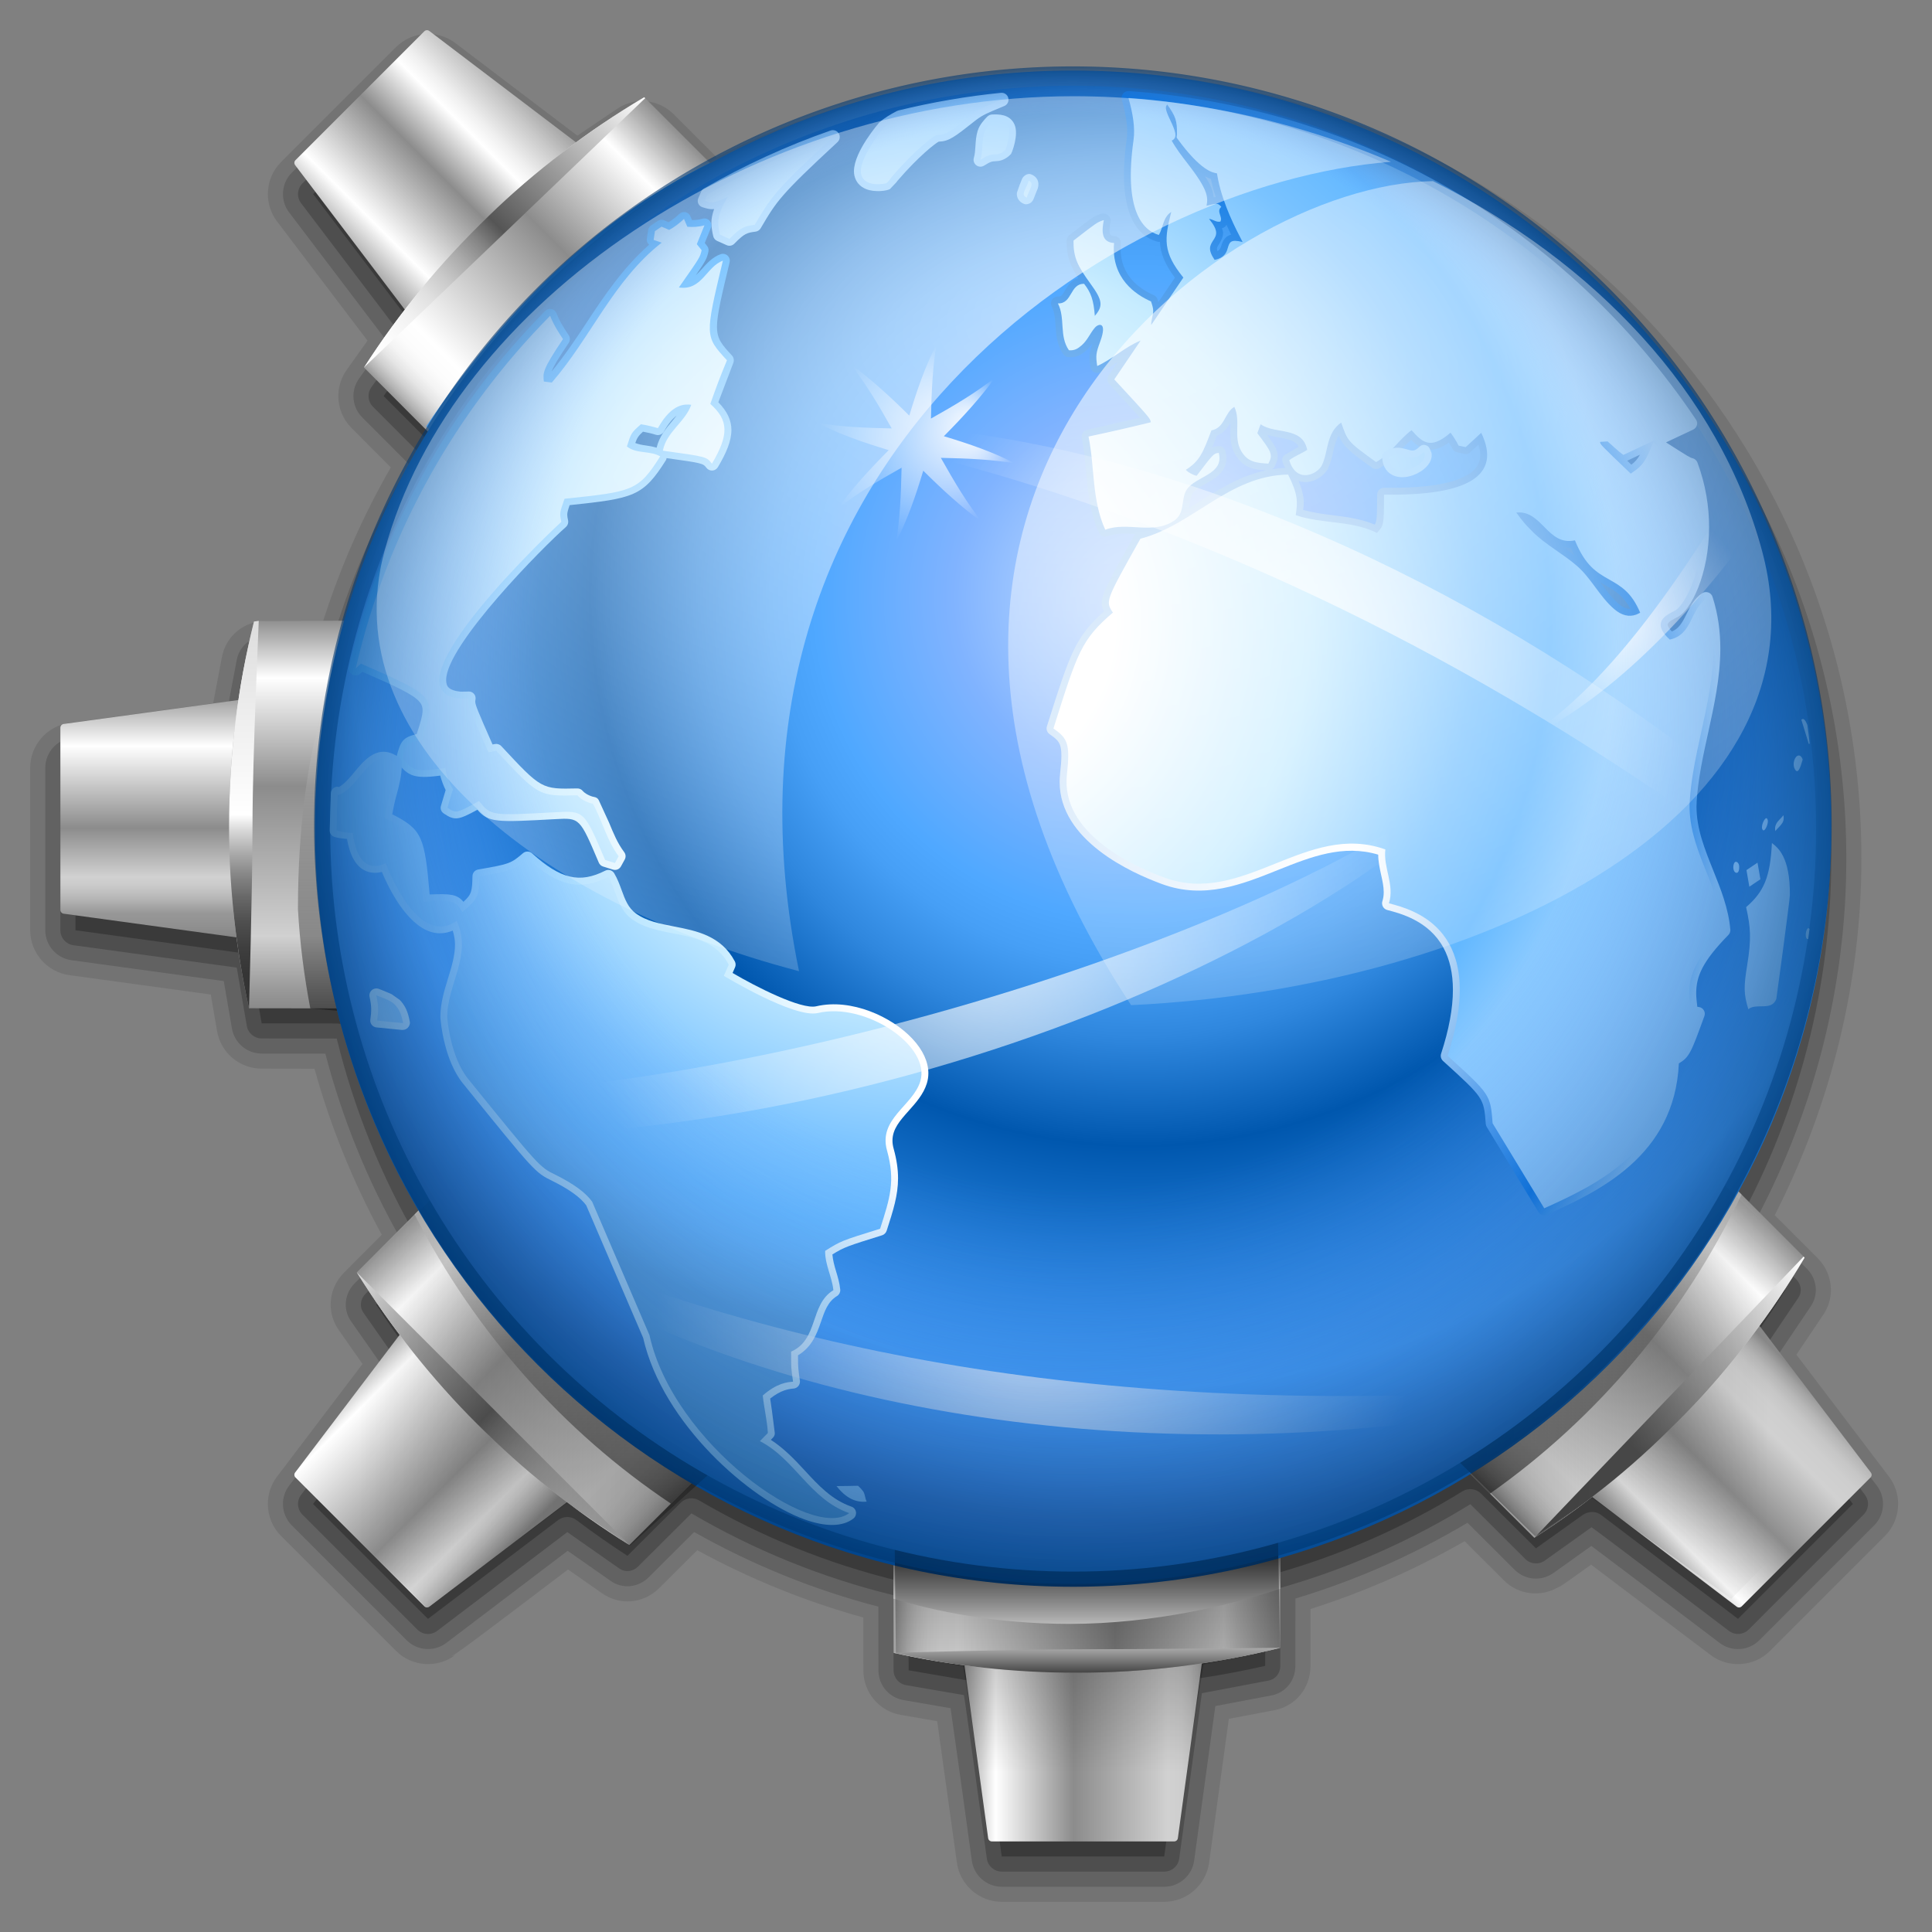 <?xml version="1.0" encoding="UTF-8" standalone="no"?>
<!-- Generator: Adobe Illustrator 12.0.0, SVG Export Plug-In . SVG Version: 6.00 Build 51448)  -->
<svg
   xmlns:dc="http://purl.org/dc/elements/1.1/"
   xmlns:cc="http://web.resource.org/cc/"
   xmlns:rdf="http://www.w3.org/1999/02/22-rdf-syntax-ns#"
   xmlns:svg="http://www.w3.org/2000/svg"
   xmlns="http://www.w3.org/2000/svg"
   xmlns:xlink="http://www.w3.org/1999/xlink"
   xmlns:sodipodi="http://sodipodi.sourceforge.net/DTD/sodipodi-0.dtd"
   xmlns:inkscape="http://www.inkscape.org/namespaces/inkscape"
   version="1.1"
   id="Livello_1"
   width="128"
   height="128"
   viewBox="0 0 128 128"
   overflow="visible"
   enable-background="new 0 0 128 128"
   xml:space="preserve"
   sodipodi:version="0.32"
   inkscape:version="0.44"
   sodipodi:docname="konqueror2.svg"
   sodipodi:docbase="/home/pinheiro/artwork/Oxygen/Pinheiro"><rect x="0" y="0" width="128" height="128" fill="#808080" stroke="none"/><defs
   id="defs7256"><linearGradient
     inkscape:collect="always"
     id="linearGradient3162"><stop
       style="stop-color:white;stop-opacity:1;"
       offset="0"
       id="stop3164" /><stop
       style="stop-color:white;stop-opacity:0;"
       offset="1"
       id="stop3166" /></linearGradient><linearGradient
     inkscape:collect="always"
     id="linearGradient3153"><stop
       style="stop-color:black;stop-opacity:1;"
       offset="0"
       id="stop3155" /><stop
       style="stop-color:black;stop-opacity:0;"
       offset="1"
       id="stop3157" /></linearGradient><linearGradient
     id="linearGradient3319"><stop
       style="stop-color:black;stop-opacity:0;"
       offset="0"
       id="stop3321" /><stop
       id="stop3327"
       offset="0.708"
       style="stop-color:#689dff;stop-opacity:0;" /><stop
       style="stop-color:#00376f;stop-opacity:1;"
       offset="1"
       id="stop3323" /></linearGradient><radialGradient
     gradientUnits="userSpaceOnUse"
     r="26.391"
     cy="43.786"
     cx="85.926"
     id="XMLID_104_">
		<stop
   id="stop7200"
   style="stop-color:#FFFFFF"
   offset="0" />
		<stop
   id="stop7202"
   style="stop-color:white;stop-opacity:0;"
   offset="1" />
	</radialGradient><radialGradient
     inkscape:collect="always"
     xlink:href="#XMLID_104_"
     id="radialGradient7622"
     gradientUnits="userSpaceOnUse"
     cx="107.701"
     cy="41.284"
     r="8.389" /><radialGradient
     inkscape:collect="always"
     xlink:href="#XMLID_104_"
     id="radialGradient7625"
     gradientUnits="userSpaceOnUse"
     cx="68.459"
     cy="88.423"
     r="25.054" /><radialGradient
     inkscape:collect="always"
     xlink:href="#XMLID_104_"
     id="radialGradient7628"
     gradientUnits="userSpaceOnUse"
     cx="65.291"
     cy="61.27"
     r="27.514" /><radialGradient
     inkscape:collect="always"
     xlink:href="#XMLID_104_"
     id="radialGradient7631"
     gradientUnits="userSpaceOnUse"
     cx="85.926"
     cy="43.786"
     r="26.391" /><radialGradient
     gradientUnits="userSpaceOnUse"
     gradientTransform="matrix(0.83,0.557,-0.557,0.83,26.789,-26.072)"
     fy="23.703"
     fx="61.91"
     r="6.556"
     cy="27.118"
     cx="59.055"
     id="XMLID_110_">
		<stop
   id="stop7248"
   style="stop-color:#FFFFFF"
   offset="0" />
		<stop
   id="stop7250"
   style="stop-color:white;stop-opacity:0;"
   offset="1" />
	</radialGradient><radialGradient
     inkscape:collect="always"
     xlink:href="#XMLID_110_"
     id="radialGradient7654"
     gradientUnits="userSpaceOnUse"
     gradientTransform="matrix(0.998,-6.72e-2,6.72e-2,0.998,-4.673,4.788)"
     cx="74.611"
     cy="66.035"
     fx="77.54"
     fy="73.205"
     r="7.745" /><radialGradient
     inkscape:collect="always"
     xlink:href="#XMLID_110_"
     id="radialGradient7658"
     gradientUnits="userSpaceOnUse"
     gradientTransform="matrix(0.882,0.471,-0.471,0.882,65.559,-25.16)"
     cx="70.846"
     cy="96.365"
     fx="65.172"
     fy="96.213"
     r="5.676" /><radialGradient
     inkscape:collect="always"
     xlink:href="#linearGradient3319"
     id="radialGradient3325"
     cx="105.989"
     cy="59.598"
     fx="105.989"
     fy="18.626"
     r="52.148"
     gradientUnits="userSpaceOnUse" /><linearGradient
     inkscape:collect="always"
     xlink:href="#linearGradient3153"
     id="linearGradient3159"
     x1="72.034"
     y1="100.464"
     x2="72.034"
     y2="117.405"
     gradientUnits="userSpaceOnUse" /><linearGradient
     inkscape:collect="always"
     xlink:href="#linearGradient3153"
     id="linearGradient3163"
     gradientUnits="userSpaceOnUse"
     x1="59.502"
     y1="104.355"
     x2="72.959"
     y2="117.812"
     gradientTransform="matrix(0.707,-0.707,0.707,0.707,-17.713,66.298)" /><linearGradient
     inkscape:collect="always"
     xlink:href="#linearGradient3153"
     id="linearGradient3167"
     gradientUnits="userSpaceOnUse"
     gradientTransform="matrix(-0.676,-0.737,-0.737,0.676,161.638,72.965)"
     x1="56.858"
     y1="103.146"
     x2="72.691"
     y2="120.423" /><radialGradient
     inkscape:collect="always"
     xlink:href="#linearGradient3162"
     id="radialGradient3171"
     gradientUnits="userSpaceOnUse"
     gradientTransform="matrix(3.057,0,0,1.742,-203.367,-35.875)"
     cx="89.791"
     cy="41.561"
     fx="89.981"
     fy="31.903"
     r="28.973" /></defs><sodipodi:namedview
   inkscape:window-height="577"
   inkscape:window-width="849"
   inkscape:pageshadow="2"
   inkscape:pageopacity="0.0"
   guidetolerance="10.0"
   gridtolerance="10.0"
   objecttolerance="10.0"
   borderopacity="1.0"
   bordercolor="#666666"
   pagecolor="#ffffff"
   id="base"
   inkscape:zoom="1.4765626"
   inkscape:cx="-4.9448569"
   inkscape:cy="36.093372"
   inkscape:window-x="659"
   inkscape:window-y="288"
   inkscape:current-layer="Livello_1"
   showguides="true"
   inkscape:guide-bbox="true" />
<g
   id="g6507">
	<path
   opacity="0.1"
   d="M26.236,3.122L26.236,3.122l-7.613,7.612c-0.565,0.565-0.876,1.319-0.876,2.124   c0,0.652,0.216,1.295,0.607,1.811c0.001,0.001,5.253,6.922,5.996,7.901c-0.498,0.697-1.375,1.927-1.375,1.927   c-0.366,0.515-0.56,1.118-0.56,1.744c0,0.799,0.312,1.551,0.878,2.118c0,0,1.883,1.889,2.6,2.607   c-1.849,3.215-3.352,6.623-4.478,10.163c-0.99,0.001-3.78,0.006-3.78,0.006c-1.46,0.003-2.666,0.991-2.933,2.403   c0,0-0.373,1.965-0.579,3.051c-1.234,0.169-9.531,1.306-9.531,1.306C3.115,48.097,2,49.375,2,50.866v10.767   c0,1.491,1.114,2.769,2.592,2.972c0.001,0.001,7.12,0.977,9.372,1.285c0.147,0.856,0.417,2.42,0.417,2.42   c0.248,1.439,1.488,2.487,2.951,2.49c0.011,0,2.303,0.004,3.504,0.006c1.058,3.816,2.552,7.506,4.458,11   c-0.693,0.695-2.497,2.504-2.497,2.504c-0.574,0.575-0.89,1.328-0.89,2.119c0,0.603,0.185,1.186,0.535,1.688   c0.004,0.005,0.993,1.417,1.576,2.249c-0.759,1-5.663,7.462-5.663,7.462c-0.398,0.524-0.608,1.15-0.608,1.812   c0,0.805,0.312,1.559,0.877,2.124l7.613,7.612c1.055,1.054,2.745,1.17,3.933,0.27c-0.07,0.053-0.162,0.049-0.242,0.081   c0.538-0.309,2.104-1.493,7.706-5.745c0.746,0.521,2.249,1.573,2.249,1.573c1.194,0.838,2.761,0.693,3.809-0.354   c0,0,1.808-1.802,2.503-2.495c3.49,1.905,7.181,3.4,11.001,4.459c0.001,0.99,0.004,3.501,0.004,3.501   c0.001,1.465,1.05,2.707,2.492,2.953c0,0,1.547,0.268,2.399,0.414c0.172,1.236,1.306,9.374,1.306,9.374   c0.201,1.478,1.479,2.593,2.972,2.593h10.766c1.491,0,2.769-1.114,2.972-2.591c0.001-0.003,1.143-8.334,1.307-9.532   c0.928-0.175,3.005-0.568,3.005-0.568c1.416-0.266,2.405-1.474,2.405-2.938c0,0,0.002-2.521,0.003-3.771   c3.555-1.126,6.979-2.634,10.208-4.492c0.718,0.716,2.608,2.601,2.608,2.601c0.971,0.968,2.439,1.12,3.604,0.446   c0.041-0.017,0.093-0.041,0.147-0.073c0.034-0.022,0.074-0.029,0.107-0.054c-0.014,0.01-0.032,0.006-0.047,0.015   c0.163-0.101,0.378-0.251,0.773-0.533c0,0,0.658-0.47,1.188-0.847c1.007,0.762,7.917,5.984,7.917,5.984   c1.19,0.901,2.881,0.785,3.935-0.27l7.612-7.614c0.565-0.563,0.877-1.318,0.877-2.123c0-0.662-0.211-1.289-0.61-1.814   c0,0-4.683-6.17-6.13-8.076c0.533-0.792,1.782-2.646,1.782-2.646c0.33-0.487,0.505-1.056,0.505-1.641   c0-0.794-0.317-1.548-0.893-2.123c0,0-1.91-1.91-2.829-2.83c3.735-7.329,5.743-15.464,5.743-23.607   c0-28.797-23.429-52.226-52.226-52.226c-8.142,0-16.278,2.008-23.609,5.744c-0.709-0.709-2.829-2.829-2.829-2.829   c-1.029-1.029-2.577-1.188-3.765-0.388c0,0-1.853,1.249-2.645,1.783c-0.995-0.755-8.08-6.132-8.08-6.132   C28.982,1.951,27.291,2.066,26.236,3.122z"
   id="path6509" />
	<path
   opacity="0.15"
   d="M26.943,3.829L26.943,3.829l-7.613,7.613c-0.386,0.386-0.583,0.9-0.583,1.417   c0,0.424,0.133,0.85,0.404,1.207c0,0,4.933,6.5,6.441,8.487c-0.566,0.793-1.803,2.526-1.803,2.526   c-0.25,0.352-0.374,0.759-0.374,1.163c0,0.514,0.198,1.023,0.585,1.411c0,0,2.353,2.359,3.114,3.123   c-2.121,3.56-3.801,7.367-5.004,11.352c-1.047,0.001-4.473,0.008-4.473,0.008c-0.973,0.002-1.776,0.655-1.953,1.589   c0,0-0.522,2.756-0.712,3.758c-1.246,0.171-10.244,1.404-10.244,1.404C3.743,49.02,3,49.872,3,50.866v10.767   c0,0.995,0.743,1.846,1.729,1.982c0,0,7.696,1.055,10.097,1.384c0.166,0.966,0.541,3.142,0.541,3.142   c0.165,0.96,0.993,1.658,1.967,1.66c0,0,2.833,0.005,4.222,0.007c1.109,4.256,2.769,8.353,4.945,12.204   c-0.759,0.761-2.996,3.005-2.996,3.005c-0.396,0.396-0.598,0.904-0.598,1.413c0,0.387,0.117,0.774,0.355,1.116   c0,0,1.304,1.86,1.993,2.845c-0.767,1.011-6.104,8.043-6.104,8.043c-0.271,0.357-0.404,0.782-0.404,1.207   c0,0.516,0.197,1.03,0.583,1.416l7.613,7.613c0.703,0.702,1.83,0.78,2.622,0.18c0.001,0,6.128-4.65,8.044-6.104   c0.816,0.571,2.846,1.991,2.846,1.991c0.791,0.555,1.831,0.455,2.529-0.242c0,0,2.022-2.017,3.004-2.995   c3.848,2.175,7.945,3.835,12.206,4.946c0.001,1.086,0.005,4.22,0.005,4.22c0.001,0.977,0.699,1.805,1.661,1.969   c0,0,2.181,0.376,3.12,0.538c0.254,1.736,0.935,6.658,1.407,10.1c0.134,0.985,0.986,1.729,1.981,1.729h10.766   c0.994,0,1.846-0.742,1.981-1.728c0-0.001,1.075-7.839,1.404-10.244c0.998-0.188,3.712-0.702,3.712-0.702   c0.937-0.176,1.591-0.98,1.591-1.956c0,0,0.002-3.067,0.003-4.466c3.998-1.202,7.822-2.887,11.399-5.019   c0.758,0.755,3.123,3.114,3.123,3.114c0.693,0.691,1.775,0.781,2.573,0.213c0.001,0,1.614-1.152,2.511-1.791   c1.451,1.081,5.605,4.227,8.505,6.428c0.793,0.601,1.921,0.523,2.623-0.18l7.612-7.614c0.387-0.386,0.584-0.899,0.584-1.416   c0-0.425-0.134-0.851-0.406-1.209c0,0-5.055-6.659-6.563-8.647c0.571-0.848,2.183-3.239,2.183-3.239   c0.225-0.332,0.334-0.707,0.334-1.082c0-0.511-0.204-1.021-0.6-1.416c0,0-2.295-2.296-3.317-3.317   c3.862-7.314,5.938-15.524,5.938-23.827c0-28.246-22.979-51.226-51.226-51.226c-8.303,0-16.513,2.077-23.828,5.938   c-0.749-0.749-3.317-3.316-3.317-3.316c-0.686-0.686-1.713-0.795-2.499-0.266c0,0-2.163,1.458-3.238,2.183   c-1-0.758-8.65-6.565-8.65-6.565C28.774,3.048,27.646,3.125,26.943,3.829z"
   id="path6511" />
	<path
   opacity="0.2"
   d="M27.65,4.536l-7.613,7.613c-0.354,0.354-0.392,0.914-0.09,1.312l6.886,9.073   c-0.022,0.03-2.231,3.125-2.231,3.125c-0.283,0.397-0.239,0.941,0.106,1.287l3.631,3.642c-2.405,3.894-4.266,8.112-5.53,12.538   c-0.001,0-5.17,0.009-5.17,0.009c-0.48,0.001-0.883,0.303-0.972,0.775l-0.846,4.465L4.864,49.875C4.369,49.943,4,50.366,4,50.866   v10.767c0,0.5,0.369,0.923,0.864,0.991l10.822,1.483c0.006,0.037,0.665,3.863,0.665,3.863c0.083,0.479,0.498,0.829,0.984,0.83   l4.976,0.008c1.145,4.689,2.969,9.192,5.421,13.384l-3.52,3.53c-0.342,0.344-0.409,0.853-0.131,1.25l2.411,3.441l-6.545,8.624   c-0.302,0.398-0.264,0.958,0.09,1.312l7.613,7.613c0.354,0.354,0.913,0.392,1.312,0.09l8.624-6.545l3.443,2.409   c0.397,0.278,0.906,0.212,1.25-0.131l3.53-3.519c4.188,2.451,8.691,4.275,13.386,5.422l0.006,4.975c0,0.486,0.351,0.902,0.83,0.984   l3.828,0.659c0.038,0.006,1.521,10.828,1.521,10.828c0.067,0.495,0.49,0.864,0.99,0.864h10.766c0.5,0,0.923-0.369,0.991-0.864   l1.502-10.956l4.419-0.836c0.473-0.089,0.776-0.493,0.776-0.974l0.004-5.166c4.438-1.262,8.672-3.127,12.586-5.544   c0.001,0,3.642,3.632,3.642,3.632c0.346,0.345,0.89,0.39,1.287,0.106l3.098-2.21c0.029-0.022,9.103,6.864,9.103,6.864   c0.398,0.302,0.958,0.264,1.312-0.09l7.612-7.614c0.354-0.354,0.392-0.914,0.089-1.312l-6.997-9.22l2.583-3.832   c0.268-0.396,0.195-0.894-0.144-1.232l-3.812-3.812c4.017-7.335,6.14-15.647,6.14-24.04c0-27.694-22.531-50.226-50.226-50.226   c-8.392,0-16.705,2.123-24.041,6.14l-3.811-3.811c-0.338-0.338-0.836-0.411-1.232-0.144l-3.832,2.583l-9.22-6.999   C28.564,4.144,28.004,4.182,27.65,4.536z"
   id="path6513" />
	<path
   opacity="0.25"
   d="M20.744,12.856c1.503,1.981,6.886,9.073,6.886,9.073c0.13,0.171,0.192,0.381,0.192,0.593   c0,0.219-0.067,0.44-0.197,0.622c0,0-1.575,2.208-2.209,3.096c0.858,0.861,3.631,3.642,3.631,3.642   c0.192,0.193,0.292,0.449,0.292,0.707c0,0.181-0.049,0.363-0.149,0.525c-2.357,3.816-4.181,7.95-5.42,12.287   c-0.123,0.429-0.515,0.724-0.96,0.725c0,0-4.387,0.008-5.169,0.009c-0.309,1.337-0.587,2.763-0.832,4.388   c-0.066,0.439-0.413,0.782-0.853,0.842c0,0-9.803,1.343-10.957,1.501c0,1.102,0,9.665,0,10.767   c2.398,0.329,10.822,1.483,10.822,1.483c0.432,0.06,0.782,0.429,0.855,0.858c0,0,0.473,2.747,0.659,3.826   c1.23,0.002,4.976,0.008,4.976,0.008c0.46,0.001,0.861,0.315,0.97,0.763c1.122,4.598,2.91,9.01,5.312,13.116   c0.092,0.157,0.137,0.331,0.137,0.505c0,0.258-0.1,0.514-0.292,0.706c0,0-2.67,2.678-3.52,3.53c0.692,1.068,1.457,2.173,2.37,3.383   c0.134,0.179,0.202,0.391,0.202,0.603c0,0.213-0.068,0.426-0.204,0.604c0,0-5.843,7.698-6.544,8.624   c1.476,1.476,6.138,6.138,7.613,7.613c1.919-1.456,8.624-6.545,8.624-6.545c0.356-0.271,0.849-0.271,1.207-0.002   c1.217,0.918,2.321,1.681,3.384,2.369c0.852-0.849,3.53-3.519,3.53-3.519c0.322-0.321,0.819-0.385,1.211-0.155   c4.105,2.403,8.518,4.19,13.118,5.313c0.447,0.109,0.762,0.51,0.763,0.971c0,0,0.005,3.745,0.006,4.975   c1.08,0.187,3.827,0.659,3.827,0.659c0.43,0.074,0.8,0.424,0.859,0.855c0,0,1.325,9.67,1.483,10.822c1.102,0,9.664,0,10.766,0   c0.332-2.422,1.502-10.956,1.502-10.956c0.061-0.439,0.403-0.787,0.843-0.854c1.605-0.241,3.018-0.517,4.344-0.821   c0.001-1.203,0.004-5.166,0.004-5.166c0-0.446,0.297-0.839,0.727-0.961c4.351-1.237,8.5-3.065,12.334-5.433   c0.395-0.243,0.904-0.184,1.232,0.143c0,0,2.782,2.775,3.641,3.632c0.889-0.634,3.098-2.21,3.098-2.21   c0.356-0.255,0.866-0.27,1.215-0.005c0,0,8.143,6.181,9.073,6.887c1.471-1.471,6.137-6.139,7.612-7.614   c-0.707-0.931-6.998-9.22-6.998-9.22c-0.135-0.179-0.203-0.392-0.203-0.604c0-0.208,0.064-0.415,0.193-0.592   c0.974-1.326,1.794-2.559,2.539-3.766c-0.781-0.781-3.812-3.812-3.812-3.812c-0.192-0.192-0.293-0.448-0.293-0.707   c0-0.164,0.04-0.329,0.123-0.48c3.937-7.188,6.017-15.335,6.017-23.56c0-27.143-22.082-49.226-49.226-49.226   c-8.225,0-16.372,2.081-23.561,6.017c-0.39,0.213-0.874,0.144-1.188-0.17c0,0-3.029-3.029-3.811-3.811   c-1.207,0.746-2.44,1.566-3.766,2.539c-0.357,0.262-0.844,0.258-1.197-0.01c0,0-8.288-6.291-9.22-6.999   C27.578,6.022,21.523,12.077,20.744,12.856z"
   id="path6515" />
</g>
<linearGradient
   id="XMLID_56_"
   gradientUnits="userSpaceOnUse"
   x1="104.613"
   y1="75.115"
   x2="92.733"
   y2="86.995">
	<stop
   offset="0.059"
   style="stop-color:#888888"
   id="stop6518" />
	<stop
   offset="0.093"
   style="stop-color:#A2A2A2"
   id="stop6520" />
	<stop
   offset="0.131"
   style="stop-color:#B7B7B7"
   id="stop6522" />
	<stop
   offset="0.173"
   style="stop-color:#C6C6C6"
   id="stop6524" />
	<stop
   offset="0.223"
   style="stop-color:#CECECE"
   id="stop6526" />
	<stop
   offset="0.3"
   style="stop-color:#D1D1D1"
   id="stop6528" />
	<stop
   offset="0.574"
   style="stop-color:#8C8C8C"
   id="stop6530" />
	<stop
   offset="0.852"
   style="stop-color:#FFFFFF"
   id="stop6532" />
	<stop
   offset="1"
   style="stop-color:#8F8F8F"
   id="stop6534" />
</linearGradient>
<path
   fill="url(#XMLID_56_)"
   d="M72.183,66.677l29.974,29.975c0.025,0.022,12.904,9.796,12.904,9.796  c0.1,0.076,0.24,0.066,0.33-0.022l8.535-8.537c0.09-0.089,0.1-0.229,0.023-0.33l-9.773-12.877  c-0.023-0.026-30.607-30.609-30.607-30.609L72.183,66.677z"
   id="path6536" />
<linearGradient
   id="XMLID_57_"
   gradientUnits="userSpaceOnUse"
   x1="67.078"
   y1="70.566"
   x2="55.058"
   y2="58.546">
	<stop
   offset="0.059"
   style="stop-color:#888888"
   id="stop6539" />
	<stop
   offset="0.088"
   style="stop-color:#9E9E9E"
   id="stop6541" />
	<stop
   offset="0.141"
   style="stop-color:#C0C0C0"
   id="stop6543" />
	<stop
   offset="0.184"
   style="stop-color:#D5D5D5"
   id="stop6545" />
	<stop
   offset="0.213"
   style="stop-color:#DDDDDD"
   id="stop6547" />
	<stop
   offset="0.408"
   style="stop-color:#8C8C8C"
   id="stop6549" />
	<stop
   offset="0.852"
   style="stop-color:#FFFFFF"
   id="stop6551" />
	<stop
   offset="1"
   style="stop-color:#8F8F8F"
   id="stop6553" />
</linearGradient>
<path
   fill="url(#XMLID_57_)"
   d="M29.349,84.655c-0.008,0.008-0.016,0.017-0.022,0.025l-9.773,12.877  c-0.076,0.101-0.066,0.241,0.022,0.33l8.537,8.537c0.089,0.089,0.229,0.099,0.33,0.022l12.877-9.773  c0.025-0.022,63.171-63.167,63.171-63.167L92.848,21.511L29.349,84.655z"
   id="path6555" />
<linearGradient
   id="XMLID_58_"
   gradientUnits="userSpaceOnUse"
   x1="55.895"
   y1="26.398"
   x2="43.967"
   y2="38.326">
	<stop
   offset="0"
   style="stop-color:#979797"
   id="stop6558" />
	<stop
   offset="0.123"
   style="stop-color:#C8C8C8"
   id="stop6560" />
	<stop
   offset="0.24"
   style="stop-color:#F0F0F0"
   id="stop6562" />
	<stop
   offset="0.3"
   style="stop-color:#FFFFFF"
   id="stop6564" />
	<stop
   offset="0.5"
   style="stop-color:#8C8C8C"
   id="stop6566" />
	<stop
   offset="0.817"
   style="stop-color:#FFFFFF"
   id="stop6568" />
	<stop
   offset="1"
   style="stop-color:#8F8F8F"
   id="stop6570" />
</linearGradient>
<path
   fill="url(#XMLID_58_)"
   d="M28.112,2.074l-8.537,8.537c-0.089,0.089-0.098,0.23-0.022,0.33l9.773,12.877  c0.022,0.026,40.448,40.452,40.448,40.452c0.052,0.052,0.122,0.078,0.195,0.073s0.14-0.041,0.184-0.099l10.029-13.252  c0.076-0.1,0.066-0.241-0.022-0.33L41.345,11.847c-0.026-0.022-12.903-9.796-12.903-9.796C28.342,1.976,28.201,1.985,28.112,2.074z"
   id="path6572" />
<linearGradient
   id="XMLID_59_"
   gradientUnits="userSpaceOnUse"
   x1="79.982"
   y1="67.283"
   x2="63.52"
   y2="67.283">
	<stop
   offset="0"
   style="stop-color:#979797"
   id="stop6575" />
	<stop
   offset="0.011"
   style="stop-color:#A1A1A1"
   id="stop6577" />
	<stop
   offset="0.038"
   style="stop-color:#B6B6B6"
   id="stop6579" />
	<stop
   offset="0.068"
   style="stop-color:#C5C5C5"
   id="stop6581" />
	<stop
   offset="0.104"
   style="stop-color:#CECECE"
   id="stop6583" />
	<stop
   offset="0.16"
   style="stop-color:#D1D1D1"
   id="stop6585" />
	<stop
   offset="0.538"
   style="stop-color:#8C8C8C"
   id="stop6587" />
	<stop
   offset="0.852"
   style="stop-color:#FFFFFF"
   id="stop6589" />
	<stop
   offset="1"
   style="stop-color:#8F8F8F"
   id="stop6591" />
</linearGradient>
<path
   fill="url(#XMLID_59_)"
   d="M63.52,12.567c-0.139,0-0.251,0.112-0.251,0.251v92.913c0.002,0.035,2.198,16.052,2.198,16.052  c0.017,0.124,0.123,0.217,0.249,0.217h12.072c0.126,0,0.232-0.093,0.249-0.217l2.195-16.017l0.002-92.948  c0-0.139-0.112-0.251-0.251-0.251H63.52z"
   id="path6593" />
<linearGradient
   id="XMLID_60_"
   gradientUnits="userSpaceOnUse"
   x1="61.23"
   y1="62.732"
   x2="61.23"
   y2="45.689">
	<stop
   offset="0"
   style="stop-color:#7A7A7A"
   id="stop6596" />
	<stop
   offset="0.006"
   style="stop-color:#7C7C7C"
   id="stop6598" />
	<stop
   offset="0.08"
   style="stop-color:#909090"
   id="stop6600" />
	<stop
   offset="0.13"
   style="stop-color:#979797"
   id="stop6602" />
	<stop
   offset="0.188"
   style="stop-color:#B6B6B6"
   id="stop6604" />
	<stop
   offset="0.238"
   style="stop-color:#CACACA"
   id="stop6606" />
	<stop
   offset="0.272"
   style="stop-color:#D1D1D1"
   id="stop6608" />
	<stop
   offset="0.462"
   style="stop-color:#8C8C8C"
   id="stop6610" />
	<stop
   offset="0.781"
   style="stop-color:#FFFFFF"
   id="stop6612" />
	<stop
   offset="1"
   style="stop-color:#8F8F8F"
   id="stop6614" />
</linearGradient>
<path
   fill="url(#XMLID_60_)"
   d="M20.268,45.767c-0.012,0-0.023,0.001-0.034,0.002L4.217,47.964C4.093,47.981,4,48.087,4,48.213  v12.073c0,0.125,0.093,0.232,0.217,0.249l16.017,2.195l97.974,0.002c0.139,0,0.251-0.113,0.251-0.251V46.018  c0-0.139-0.112-0.251-0.251-0.251H20.268z"
   id="path6616" />
<linearGradient
   id="XMLID_61_"
   gradientUnits="userSpaceOnUse"
   x1="60.122"
   y1="66.928"
   x2="60.122"
   y2="41.097">
	<stop
   offset="0"
   style="stop-color:#888888"
   id="stop6619" />
	<stop
   offset="0.059"
   style="stop-color:#9B9B9B"
   id="stop6621" />
	<stop
   offset="0.179"
   style="stop-color:#CCCCCC"
   id="stop6623" />
	<stop
   offset="0.189"
   style="stop-color:#D1D1D1"
   id="stop6625" />
	<stop
   offset="0.574"
   style="stop-color:#8C8C8C"
   id="stop6627" />
	<stop
   offset="0.852"
   style="stop-color:#FFFFFF"
   id="stop6629" />
	<stop
   offset="1"
   style="stop-color:#8F8F8F"
   id="stop6631" />
</linearGradient>
<path
   fill="url(#XMLID_61_)"
   d="M105.065,41.097c0,0-87.732,0.013-87.923,0.039l-0.315,0.043c-1.076,4.332-1.65,8.86-1.65,13.52  c0,4.154,0.458,8.202,1.318,12.101l88.571,0.128V41.097z"
   id="path6633" />
<linearGradient
   id="XMLID_62_"
   gradientUnits="userSpaceOnUse"
   x1="75.04"
   y1="69.228"
   x2="56.774"
   y2="50.962">
	<stop
   offset="0"
   style="stop-color:#979797"
   id="stop6636" />
	<stop
   offset="0.011"
   style="stop-color:#A1A1A1"
   id="stop6638" />
	<stop
   offset="0.041"
   style="stop-color:#B6B6B6"
   id="stop6640" />
	<stop
   offset="0.073"
   style="stop-color:#C5C5C5"
   id="stop6642" />
	<stop
   offset="0.112"
   style="stop-color:#CECECE"
   id="stop6644" />
	<stop
   offset="0.172"
   style="stop-color:#D1D1D1"
   id="stop6646" />
	<stop
   offset="0.574"
   style="stop-color:#8C8C8C"
   id="stop6648" />
	<stop
   offset="0.852"
   style="stop-color:#FFFFFF"
   id="stop6650" />
	<stop
   offset="1"
   style="stop-color:#8F8F8F"
   id="stop6652" />
</linearGradient>
<path
   fill="url(#XMLID_62_)"
   d="M91.043,16.691L23.638,84.299c4.558,7.313,10.75,13.506,18.063,18.062l67.608-67.404L91.043,16.691z  "
   id="path6654" />
<linearGradient
   id="XMLID_63_"
   gradientUnits="userSpaceOnUse"
   x1="59.072"
   y1="60.581"
   x2="84.903"
   y2="60.581">
	<stop
   offset="0"
   style="stop-color:#979797"
   id="stop6657" />
	<stop
   offset="0.019"
   style="stop-color:#B5B5B5"
   id="stop6659" />
	<stop
   offset="0.041"
   style="stop-color:#D0D0D0"
   id="stop6661" />
	<stop
   offset="0.065"
   style="stop-color:#E5E5E5"
   id="stop6663" />
	<stop
   offset="0.092"
   style="stop-color:#F4F4F4"
   id="stop6665" />
	<stop
   offset="0.123"
   style="stop-color:#FCFCFC"
   id="stop6667" />
	<stop
   offset="0.172"
   style="stop-color:#FFFFFF"
   id="stop6669" />
	<stop
   offset="0.574"
   style="stop-color:#8C8C8C"
   id="stop6671" />
	<stop
   offset="0.852"
   style="stop-color:#DDDDDD"
   id="stop6673" />
	<stop
   offset="1"
   style="stop-color:#8F8F8F"
   id="stop6675" />
</linearGradient>
<path
   fill="url(#XMLID_63_)"
   d="M59.072,10.338l0.128,99.167c3.899,0.861,7.947,1.318,12.1,1.318c4.66,0,9.188-0.574,13.521-1.65  l0.082-98.834H59.072z"
   id="path6677" />
<linearGradient
   id="XMLID_64_"
   gradientUnits="userSpaceOnUse"
   x1="62.87"
   y1="63.131"
   x2="81.122"
   y2="44.879">
	<stop
   offset="0"
   style="stop-color:#979797"
   id="stop6680" />
	<stop
   offset="0.019"
   style="stop-color:#B5B5B5"
   id="stop6682" />
	<stop
   offset="0.041"
   style="stop-color:#D0D0D0"
   id="stop6684" />
	<stop
   offset="0.065"
   style="stop-color:#E5E5E5"
   id="stop6686" />
	<stop
   offset="0.092"
   style="stop-color:#F4F4F4"
   id="stop6688" />
	<stop
   offset="0.123"
   style="stop-color:#FCFCFC"
   id="stop6690" />
	<stop
   offset="0.172"
   style="stop-color:#FFFFFF"
   id="stop6692" />
	<stop
   offset="0.574"
   style="stop-color:#8C8C8C"
   id="stop6694" />
	<stop
   offset="0.852"
   style="stop-color:#FFFFFF"
   id="stop6696" />
	<stop
   offset="1"
   style="stop-color:#8F8F8F"
   id="stop6698" />
</linearGradient>
<path
   fill="url(#XMLID_64_)"
   d="M119.558,83.324c-0.021-0.022-0.04-0.049-0.062-0.071L42.746,6.504  c-0.022-0.022-0.048-0.04-0.07-0.062c-7.483,4.456-13.848,10.6-18.563,17.905c0.114,0.148,77.392,77.427,77.54,77.54  C108.959,97.173,115.102,90.808,119.558,83.324z"
   id="path6700" />
<linearGradient
   id="XMLID_65_"
   gradientUnits="userSpaceOnUse"
   x1="72.009"
   y1="107.586"
   x2="72.009"
   y2="101.034">
	<stop
   offset="0"
   style="stop-color:#FFFFFF"
   id="stop6703" />
	<stop
   offset="1"
   style="stop-color:#000000"
   id="stop6705" />
</linearGradient>
<path
   fill="url(#XMLID_65_)"
   d="M59.195,105.916c2.712,0.82,6.714,1.67,11.662,1.67c5.689,0,10.778-1.286,13.968-2.328l0.002-2.805  l-3.268-1.419H61.927l-2.736,1.388L59.195,105.916z"
   id="path6707" />
<linearGradient
   id="XMLID_66_"
   gradientUnits="userSpaceOnUse"
   x1="38.401"
   y1="75.07"
   x2="38.401"
   y2="99.62">
	<stop
   offset="0"
   style="stop-color:#FFFFFF"
   id="stop6710" />
	<stop
   offset="1"
   style="stop-color:#000000"
   id="stop6712" />
</linearGradient>
<path
   opacity="0.5"
   fill="url(#XMLID_66_)"
   d="M32.839,75.07l-5.373,5.39c3.998,7.79,9.863,14.398,16.984,19.16l4.886-4.871  L32.839,75.07z"
   id="path6714" />
<linearGradient
   id="XMLID_67_"
   gradientUnits="userSpaceOnUse"
   x1="102.867"
   y1="72.774"
   x2="102.867"
   y2="98.958">
	<stop
   offset="0"
   style="stop-color:#FFFFFF"
   id="stop6717" />
	<stop
   offset="1"
   style="stop-color:#000000"
   id="stop6719" />
</linearGradient>
<path
   opacity="0.5"
   fill="url(#XMLID_67_)"
   d="M90.349,90.603c0,0,6.385,6.381,8.362,8.355c7.08-4.979,12.85-11.812,16.676-19.814  l-6.371-6.369L90.349,90.603z"
   id="path6721" />
<linearGradient
   id="XMLID_68_"
   gradientUnits="userSpaceOnUse"
   x1="30.306"
   y1="42.834"
   x2="30.306"
   y2="68.656">
	<stop
   offset="0"
   style="stop-color:#FFFFFF"
   id="stop6724" />
	<stop
   offset="1"
   style="stop-color:#000000"
   id="stop6726" />
</linearGradient>
<path
   opacity="0.5"
   fill="url(#XMLID_68_)"
   d="M37,42.833L22.492,43.99c0,0-2.752,5.01-2.752,16.24  c0.122,2.24,0.41,4.43,0.817,6.576l20.315,1.85L37,42.833z"
   id="path6728" />
<radialGradient
   id="XMLID_69_"
   cx="75.19"
   cy="39.984"
   r="63.21"
   gradientUnits="userSpaceOnUse">
	<stop
   offset="0"
   style="stop-color:#103961"
   id="stop6731" />
	<stop
   offset="0.675"
   style="stop-color:#227AD1"
   id="stop6733" />
	<stop
   offset="0.929"
   style="stop-color:#ADDAFF"
   id="stop6735" />
</radialGradient>
<path
   fill="url(#XMLID_69_)"
   d="M 28.235,28.242 C 40.713,40.739 83.237,83.503 97.237,97.484 C 104.457,92.584 110.334,85.851 114.208,77.963 L 47.037,10.793 C 39.149,14.667 33.135,21.023 28.235,28.242 z "
   id="path6737"
   sodipodi:nodetypes="ccccc" />
<radialGradient
   id="XMLID_70_"
   cx="76.115"
   cy="38.499"
   r="73.243"
   gradientUnits="userSpaceOnUse">
	<stop
   offset="0"
   style="stop-color:#103961"
   id="stop6740" />
	<stop
   offset="0.675"
   style="stop-color:#227AD1"
   id="stop6742" />
	<stop
   offset="0.929"
   style="stop-color:#00438A"
   id="stop6744" />
</radialGradient>
<path
   fill="url(#XMLID_76_)"
   d="M119.496,83.253c0,0-17.854,18.627-17.844,18.635c7.307-4.715,13.449-11.08,17.905-18.563  C119.536,83.302,119.518,83.275,119.496,83.253z"
   id="path6860" /><path
   fill="url(#XMLID_70_)"
   d="M20.873,54.901c0,27.695,22.531,50.226,50.226,50.226c27.695,0,50.226-22.53,50.226-50.226  c0-27.694-22.53-50.226-50.226-50.226C43.404,4.676,20.873,27.207,20.873,54.901z"
   id="path6746" />
<radialGradient
   id="XMLID_71_"
   cx="76.186"
   cy="38.471"
   r="73.244"
   gradientTransform="matrix(0.953 0 0 0.953 2.873 2.874)"
   gradientUnits="userSpaceOnUse">
	<stop
   offset="0"
   style="stop-color:#BFD9FF"
   id="stop6749" />
	<stop
   offset="0.045"
   style="stop-color:#B4D3FF"
   id="stop6751" />
	<stop
   offset="0.122"
   style="stop-color:#98C2FF"
   id="stop6753" />
	<stop
   offset="0.177"
   style="stop-color:#80B3FF"
   id="stop6755" />
	<stop
   offset="0.308"
   style="stop-color:#4FA8FF"
   id="stop6757" />
	<stop
   offset="0.35"
   style="stop-color:#469FF6"
   id="stop6759" />
	<stop
   offset="0.418"
   style="stop-color:#2F87DE"
   id="stop6761" />
	<stop
   offset="0.504"
   style="stop-color:#085FB6"
   id="stop6763" />
	<stop
   offset="0.521"
   style="stop-color:#0057AE"
   id="stop6765" />
	<stop
   offset="0.751"
   style="stop-color:#42A1FF"
   id="stop6767" />
	<stop
   offset="0.785"
   style="stop-color:#3E99F6"
   id="stop6769" />
	<stop
   offset="0.84"
   style="stop-color:#3585DE"
   id="stop6771" />
	<stop
   offset="0.882"
   style="stop-color:#2C72C7"
   id="stop6773" />
	<stop
   offset="1"
   style="stop-color:#0057AE"
   id="stop6775" />
</radialGradient>
<path
   fill="url(#XMLID_74_)"
   d="M71.301,109.271c-4.159,0-12.1,0.233-12.1,0.233c3.899,0.861,7.947,1.318,12.1,1.318  c4.66,0,9.188-0.574,13.521-1.65C84.821,109.173,75.968,109.271,71.301,109.271z"
   id="path6826" /><path
   style="fill:url(#linearGradient3159);fill-opacity:1.0;fill-rule:evenodd;stroke:none;stroke-width:1px;stroke-linecap:butt;stroke-linejoin:miter;stroke-opacity:1;opacity:0.48"
   d="M 77.939,121.535 L 79.735,110.281 C 81.461,109.904 83.849,109.448 84.805,109.159 L 84.643,100.464 L 59.262,100.943 L 59.352,109.533 L 63.812,110.401 L 65.608,121.655 L 77.939,121.535 z "
   id="path2263"
   sodipodi:nodetypes="ccccccccc" /><path
   sodipodi:nodetypes="ccccccccc"
   id="path3161"
   d="M 123.337,97.125 L 116.649,87.897 C 117.602,86.41 118.969,84.398 119.441,83.518 L 113.178,77.484 L 95.569,95.77 L 101.707,101.781 L 105.474,99.241 L 114.702,105.929 L 123.337,97.125 z "
   style="opacity:0.33;fill:url(#linearGradient3163);fill-opacity:1;fill-rule:evenodd;stroke:none;stroke-width:1px;stroke-linecap:butt;stroke-linejoin:miter;stroke-opacity:1" /><path
   fill="url(#XMLID_73_)"
   d="M23.638,84.299c4.558,7.313,10.75,13.506,18.063,18.062L23.638,84.299z"
   id="path6819" /><path
   style="opacity:0.289;fill:url(#linearGradient3167);fill-opacity:1;fill-rule:evenodd;stroke:none;stroke-width:1px;stroke-linecap:butt;stroke-linejoin:miter;stroke-opacity:1"
   d="M 19.476,97.718 L 26.403,88.507 C 25.515,86.979 24.089,85.139 23.663,84.285 L 30.045,78.012 L 47.178,97.471 L 41.737,102.404 L 37.576,99.575 L 28.299,106.532 L 19.476,97.718 z "
   id="path3165"
   sodipodi:nodetypes="ccccccccc" /><circle
   fill="url(#XMLID_71_)"
   cx="71.099"
   cy="54.901"
   r="49.221"
   id="circle6777" />
<linearGradient
   id="XMLID_72_"
   gradientUnits="userSpaceOnUse"
   x1="16.16"
   y1="66.8"
   x2="16.16"
   y2="41.136">
	<stop
   offset="0"
   style="stop-color:#323232"
   id="stop6780" />
	<stop
   offset="0.089"
   style="stop-color:#353535"
   id="stop6782" />
	<stop
   offset="0.16"
   style="stop-color:#3F3F3F"
   id="stop6784" />
	<stop
   offset="0.226"
   style="stop-color:#505050"
   id="stop6786" />
	<stop
   offset="0.287"
   style="stop-color:#686868"
   id="stop6788" />
	<stop
   offset="0.346"
   style="stop-color:#878787"
   id="stop6790" />
	<stop
   offset="0.404"
   style="stop-color:#ADADAD"
   id="stop6792" />
	<stop
   offset="0.459"
   style="stop-color:#D8D8D8"
   id="stop6794" />
	<stop
   offset="0.5"
   style="stop-color:#FFFFFF"
   id="stop6796" />
	<stop
   offset="1"
   style="stop-color:#DDDDDD"
   id="stop6798" />
</linearGradient>
<path
   fill="url(#XMLID_72_)"
   d="M16.729,54.699c0-4.684,0.426-13.565,0.414-13.563l-0.315,0.043c-1.076,4.332-1.65,8.86-1.65,13.52  c0,4.154,0.458,8.202,1.318,12.101C16.495,66.8,16.729,58.859,16.729,54.699z"
   id="path6800" />
<linearGradient
   id="XMLID_73_"
   gradientUnits="userSpaceOnUse"
   x1="41.185"
   y1="102.878"
   x2="23.122"
   y2="84.816">
	<stop
   offset="0"
   style="stop-color:#BBBBBB"
   id="stop6803" />
	<stop
   offset="0.119"
   style="stop-color:#B8B8B8"
   id="stop6805" />
	<stop
   offset="0.214"
   style="stop-color:#AEAEAE"
   id="stop6807" />
	<stop
   offset="0.301"
   style="stop-color:#9D9D9D"
   id="stop6809" />
	<stop
   offset="0.384"
   style="stop-color:#858585"
   id="stop6811" />
	<stop
   offset="0.462"
   style="stop-color:#676767"
   id="stop6813" />
	<stop
   offset="0.5"
   style="stop-color:#555555"
   id="stop6815" />
	<stop
   offset="1"
   style="stop-color:#DDDDDD"
   id="stop6817" />
</linearGradient>

<linearGradient
   id="XMLID_74_"
   gradientUnits="userSpaceOnUse"
   x1="72.011"
   y1="110.823"
   x2="72.011"
   y2="109.173">
	<stop
   offset="0"
   style="stop-color:#555555"
   id="stop6822" />
	<stop
   offset="1"
   style="stop-color:#DDDDDD"
   id="stop6824" />
</linearGradient>

<linearGradient
   id="XMLID_75_"
   gradientUnits="userSpaceOnUse"
   x1="23.862"
   y1="24.098"
   x2="42.101"
   y2="5.859">
	<stop
   offset="0"
   style="stop-color:#FFFFFF"
   id="stop6829" />
	<stop
   offset="0.096"
   style="stop-color:#FCFCFC"
   id="stop6831" />
	<stop
   offset="0.173"
   style="stop-color:#F2F2F2"
   id="stop6833" />
	<stop
   offset="0.244"
   style="stop-color:#E1E1E1"
   id="stop6835" />
	<stop
   offset="0.31"
   style="stop-color:#C9C9C9"
   id="stop6837" />
	<stop
   offset="0.374"
   style="stop-color:#AAAAAA"
   id="stop6839" />
	<stop
   offset="0.436"
   style="stop-color:#858585"
   id="stop6841" />
	<stop
   offset="0.495"
   style="stop-color:#595959"
   id="stop6843" />
	<stop
   offset="0.5"
   style="stop-color:#555555"
   id="stop6845" />
	<stop
   offset="1"
   style="stop-color:#FFFFFF"
   id="stop6847" />
</linearGradient>
<path
   fill="url(#XMLID_75_)"
   d="M42.676,6.443c-7.483,4.456-13.848,10.6-18.563,17.905C24.12,24.358,42.746,6.504,42.746,6.504  C42.724,6.482,42.698,6.465,42.676,6.443z"
   id="path6849" />
<linearGradient
   id="XMLID_76_"
   gradientUnits="userSpaceOnUse"
   x1="101.903"
   y1="102.138"
   x2="120.143"
   y2="83.898">
	<stop
   offset="0"
   style="stop-color:#555555"
   id="stop6852" />
	<stop
   offset="0.312"
   style="stop-color:#555555"
   id="stop6854" />
	<stop
   offset="0.343"
   style="stop-color:#555555"
   id="stop6856" />
	<stop
   offset="1"
   style="stop-color:#FFFFFF"
   id="stop6858" />
</linearGradient>

<radialGradient
   id="XMLID_77_"
   cx="59.31"
   cy="57.139"
   r="49.634"
   gradientTransform="matrix(0.953 0 0 0.953 2.873 2.874)"
   gradientUnits="userSpaceOnUse">
	<stop
   offset="0.248"
   style="stop-color:#FFFFFF"
   id="stop6863" />
	<stop
   offset="0.521"
   style="stop-color:#C7ECFF"
   id="stop6865" />
	<stop
   offset="0.953"
   style="stop-color:#8ACAFF"
   id="stop6867" />
</radialGradient>
<path
   fill="url(#XMLID_77_)"
   d="M66.313,6.15c-2.26,0.226-4.544,0.618-6.792,1.168c-0.037,0.009-0.072,0.022-0.105,0.04  c-0.395,0.209-0.811,0.441-1.174,0.771l0,0c0,0.003-1.665,1.898-1.665,3.217c0,0.102,0.01,0.2,0.031,0.293  c0.097,0.418,0.363,0.724,0.77,0.888c0.586,0.237,1.408,0.113,1.583-0.001l0.411-0.431l0.098-0.128  c1.421-1.65,2.498-2.466,2.72-2.582c0.682-0.021,1.034-0.293,2.439-1.405l0.042-0.033c0.406-0.32,0.899-0.523,1.422-0.738  l0.447-0.187c0.172-0.072,0.276-0.238,0.276-0.417c0-0.038-0.005-0.076-0.014-0.114C66.748,6.271,66.538,6.127,66.313,6.15z"
   id="path6869" />
<radialGradient
   id="XMLID_78_"
   cx="55.909"
   cy="75.191"
   r="49.629"
   gradientTransform="matrix(0.953 0.004 -0.004 0.953 9.195 -30.701)"
   gradientUnits="userSpaceOnUse">
	<stop
   offset="0.248"
   style="stop-color:#FFFFFF"
   id="stop6872" />
	<stop
   offset="0.521"
   style="stop-color:#C7ECFF"
   id="stop6874" />
	<stop
   offset="0.751"
   style="stop-color:#7AC3FF"
   id="stop6876" />
	<stop
   offset="0.858"
   style="stop-color:#63B8FF"
   id="stop6878" />
	<stop
   offset="0.953"
   style="stop-color:#8ACAFF"
   id="stop6880" />
</radialGradient>
<path
   fill="url(#XMLID_78_)"
   d="M58.549,8.466c-0.018,0.013-1.723,2.074-1.496,3.072c0.219,0.941,1.647,0.613,1.661,0.605  c0.161-0.104,0.289-0.333,0.412-0.475c1.547-1.796,2.807-2.735,2.961-2.734c0.603,0.004,0.825-0.177,2.302-1.345  c0.581-0.458,1.292-0.69,1.969-0.985c-2.292,0.229-4.538,0.622-6.729,1.157C59.247,7.963,58.869,8.175,58.549,8.466z"
   id="path6882" />
<radialGradient
   id="XMLID_79_"
   cx="59.31"
   cy="57.144"
   r="49.641"
   gradientTransform="matrix(0.953 0 0 0.953 2.873 2.874)"
   gradientUnits="userSpaceOnUse">
	<stop
   offset="0.248"
   style="stop-color:#FFFFFF"
   id="stop6885" />
	<stop
   offset="0.521"
   style="stop-color:#C7ECFF"
   id="stop6887" />
	<stop
   offset="0.953"
   style="stop-color:#8ACAFF"
   id="stop6889" />
</radialGradient>
<path
   fill="url(#XMLID_79_)"
   d="M65.722,7.586c-0.117,0.004-0.233,0.06-0.314,0.143c-0.177,0.18-0.505,0.517-0.635,0.94  c-0.106,0.345-0.127,0.679-0.147,1.002c-0.018,0.28-0.033,0.545-0.105,0.785c-0.055,0.182,0.01,0.38,0.161,0.494  c0.151,0.115,0.358,0.124,0.519,0.022c0.425-0.269,0.531-0.283,0.751-0.29c0.243-0.01,0.501-0.043,0.859-0.318  c0.002-0.001,0.17-0.16,0.17-0.16c0.055-0.069,0.537-1.284,0.23-1.961C66.894,7.541,66.131,7.571,65.722,7.586z"
   id="path6891" />
<radialGradient
   id="XMLID_80_"
   cx="55.909"
   cy="75.195"
   r="49.634"
   gradientTransform="matrix(0.953 0.004 -0.004 0.953 9.195 -30.701)"
   gradientUnits="userSpaceOnUse">
	<stop
   offset="0.248"
   style="stop-color:#FFFFFF"
   id="stop6894" />
	<stop
   offset="0.521"
   style="stop-color:#C7ECFF"
   id="stop6896" />
	<stop
   offset="0.751"
   style="stop-color:#7AC3FF"
   id="stop6898" />
	<stop
   offset="0.858"
   style="stop-color:#63B8FF"
   id="stop6900" />
	<stop
   offset="0.953"
   style="stop-color:#8ACAFF"
   id="stop6902" />
</radialGradient>
<path
   fill="url(#XMLID_80_)"
   d="M65.739,8.042c-0.151,0.153-0.434,0.438-0.531,0.761c-0.179,0.582-0.076,1.2-0.251,1.784  c0.461-0.292,0.646-0.349,0.979-0.36c0.156-0.007,0.32-0.011,0.599-0.224c0.02-0.017,0.058-0.036,0.073-0.059  c0.006-0.008,0.396-1.052,0.188-1.513C66.637,8.078,66.286,8.021,65.739,8.042z"
   id="path6904" />
<radialGradient
   id="XMLID_81_"
   cx="59.309"
   cy="57.134"
   r="49.628"
   gradientTransform="matrix(0.953 0 0 0.953 2.873 2.874)"
   gradientUnits="userSpaceOnUse">
	<stop
   offset="0.248"
   style="stop-color:#FFFFFF"
   id="stop6907" />
	<stop
   offset="0.521"
   style="stop-color:#C7ECFF"
   id="stop6909" />
	<stop
   offset="0.953"
   style="stop-color:#8ACAFF"
   id="stop6911" />
</radialGradient>
<path
   fill="url(#XMLID_81_)"
   d="M55.03,8.647c-2.891,1.006-5.714,2.298-8.39,3.841c-0.086,0.049-0.143,0.101-0.181,0.192  l-0.199,0.467c-0.05,0.118-0.043,0.237,0.01,0.354c0.053,0.116,0.158,0.192,0.279,0.231c0.331,0.107,0.538,0.146,0.763,0.12  c-0.126,0.348-0.18,0.642-0.18,0.918c0,0.291,0.052,0.565,0.12,0.873c0.031,0.141,0.127,0.259,0.259,0.318l0.63,0.281  c0.174,0.078,0.378,0.04,0.511-0.097c0.685-0.699,0.839-0.72,1.412-0.799c0.138-0.019,0.26-0.1,0.331-0.22  c1.069-1.815,1.292-2.193,5.094-5.714c0.158-0.146,0.192-0.384,0.081-0.569C55.459,8.658,55.234,8.577,55.03,8.647z"
   id="path6913" />
<radialGradient
   id="XMLID_82_"
   cx="55.91"
   cy="75.193"
   r="49.631"
   gradientTransform="matrix(0.953 0.004 -0.004 0.953 9.195 -30.701)"
   gradientUnits="userSpaceOnUse">
	<stop
   offset="0.248"
   style="stop-color:#FFFFFF"
   id="stop6916" />
	<stop
   offset="0.521"
   style="stop-color:#C7ECFF"
   id="stop6918" />
	<stop
   offset="0.751"
   style="stop-color:#7AC3FF"
   id="stop6920" />
	<stop
   offset="0.858"
   style="stop-color:#63B8FF"
   id="stop6922" />
	<stop
   offset="0.953"
   style="stop-color:#8ACAFF"
   id="stop6924" />
</radialGradient>
<path
   fill="url(#XMLID_82_)"
   d="M47.697,15.545c0.189,0.084,0.441,0.197,0.63,0.281c0.792-0.809,1.047-0.845,1.675-0.931  c1.119-1.9,1.415-2.334,5.177-5.817c-2.906,1.011-5.684,2.291-8.312,3.805c-0.064,0.13-0.125,0.268-0.177,0.416  c0.551,0.178,0.551,0.178,1.531-0.262C47.437,14.344,47.539,14.82,47.697,15.545z"
   id="path6926" />
<radialGradient
   id="XMLID_83_"
   cx="59.31"
   cy="57.121"
   r="49.616"
   gradientTransform="matrix(0.953 0 0 0.953 2.873 2.874)"
   gradientUnits="userSpaceOnUse">
	<stop
   offset="0.248"
   style="stop-color:#FFFFFF"
   id="stop6929" />
	<stop
   offset="0.521"
   style="stop-color:#C7ECFF"
   id="stop6931" />
	<stop
   offset="0.953"
   style="stop-color:#8ACAFF"
   id="stop6933" />
</radialGradient>
<path
   fill="url(#XMLID_83_)"
   d="M67.702,11.878l-0.123,0.313c-0.002,0.005-0.01,0.017-0.012,0.022l-0.194,0.555  c-0.018,0.161-0.003,0.555,0.49,0.749c0.112,0.043,0.25,0.004,0.361-0.044c0.11-0.048,0.209-0.177,0.253-0.289l0.123-0.316  l0.159-0.393c0.123-0.425-0.044-0.77-0.447-0.926C68.079,11.458,67.794,11.646,67.702,11.878z"
   id="path6935" />
<radialGradient
   id="XMLID_84_"
   cx="55.918"
   cy="75.174"
   r="49.599"
   gradientTransform="matrix(0.953 0.004 -0.004 0.953 9.195 -30.701)"
   gradientUnits="userSpaceOnUse">
	<stop
   offset="0.248"
   style="stop-color:#FFFFFF"
   id="stop6938" />
	<stop
   offset="0.521"
   style="stop-color:#C7ECFF"
   id="stop6940" />
	<stop
   offset="0.751"
   style="stop-color:#7AC3FF"
   id="stop6942" />
	<stop
   offset="0.858"
   style="stop-color:#63B8FF"
   id="stop6944" />
	<stop
   offset="0.953"
   style="stop-color:#8ACAFF"
   id="stop6946" />
</radialGradient>
<path
   fill="url(#XMLID_84_)"
   d="M67.986,12.393c-0.082,0.171-0.147,0.306-0.16,0.423c-0.021,0.19,0.127,0.246,0.205,0.277  c0.054-0.265,0.215-0.49,0.291-0.748c0.065-0.227-0.021-0.313-0.175-0.372C68.124,12.085,68.098,12.17,67.986,12.393z"
   id="path6948" />
<radialGradient
   id="XMLID_85_"
   cx="55.852"
   cy="50.333"
   r="62.237"
   fx="91"
   fy="56.789"
   gradientTransform="matrix(0.953 0 0 0.953 2.873 2.874)"
   gradientUnits="userSpaceOnUse">
	<stop
   offset="0"
   style="stop-color:#FFFFFF"
   id="stop6951" />
	<stop
   offset="0.067"
   style="stop-color:#F5FAFE"
   id="stop6953" />
	<stop
   offset="0.179"
   style="stop-color:#DBEBFB"
   id="stop6955" />
	<stop
   offset="0.322"
   style="stop-color:#B1D4F6"
   id="stop6957" />
	<stop
   offset="0.492"
   style="stop-color:#77B4F0"
   id="stop6959" />
	<stop
   offset="0.68"
   style="stop-color:#2D8BE8"
   id="stop6961" />
	<stop
   offset="0.787"
   style="stop-color:#0072E3"
   id="stop6963" />
	<stop
   offset="0.953"
   style="stop-color:#8ACAFF"
   id="stop6965" />
</radialGradient>
<path
   fill="url(#XMLID_85_)"
   d="M74.408,6.204c-0.094,0.115-0.125,0.27-0.084,0.413c0.307,1.067,0.416,1.938,0.324,2.587v0  c-0.691,4.926,0.703,6.416,1.995,6.799c0.072,0.021,0.139,0.023,0.204,0.019c0.033,0.739,0.312,1.467,0.995,2.375  c-0.168,0.249-0.569,0.84-1.097,1.618c-0.021-0.066-0.039-0.134-0.061-0.195c-0.041-0.12-0.131-0.217-0.247-0.268  c-1.02-0.447-2.192-1.337-2.192-3.066c0-0.112,0.005-0.228,0.016-0.347c0.001-0.013,0.002-0.026,0.002-0.039  c0-0.109-0.04-0.215-0.111-0.298c-0.081-0.093-0.195-0.149-0.318-0.157c-0.092-0.006-0.212-0.025-0.261-0.088  c-0.036-0.045-0.066-0.134-0.066-0.306c0-0.135,0.02-0.321,0.07-0.578c0.005-0.022,0.007-0.044,0.007-0.065  c0-0.126-0.07-0.247-0.163-0.339c-0.107-0.106-0.291-0.145-0.44-0.115c-0.021,0.004-0.046,0.011-0.062,0.017  c-0.464,0.162-0.494,0.185-2.077,1.411c-0.11,0.085-0.175,0.217-0.176,0.356c0,0.019,0,0.037,0,0.055  c0,0.967,0.219,1.578,0.771,2.426c-0.459,0.144-0.702,0.525-0.866,0.806c-0.215,0.366-0.284,0.429-0.466,0.422  c-0.162-0.006-0.316,0.074-0.402,0.211c-0.088,0.137-0.095,0.31-0.021,0.454c0.19,0.367,0.22,0.801,0.25,1.262  c0.04,0.601,0.085,1.281,0.517,1.896c0.078,0.112,0.202,0.183,0.338,0.193c0.568,0.043,0.897-0.198,1.188-0.45  c0.161-0.143,0.285-0.301,0.398-0.459c-0.123,0.36-0.193,0.632-0.193,0.909c0,0.185,0.022,0.387,0.062,0.655  c0.021,0.141,0.107,0.265,0.232,0.333c0.125,0.068,0.275,0.074,0.406,0.015c0.423-0.19,0.806-0.436,1.177-0.683  c-0.278,0.409-0.61,0.899-0.61,0.899c-0.053,0.078-0.078,0.167-0.078,0.256c0,0.112,0.04,0.223,0.121,0.309  c1.071,1.161,1.709,1.852,2.034,2.228c-0.883,0.203-3.502,0.803-3.502,0.803c-0.211,0.048-0.359,0.238-0.359,0.447  c0,0.029,0.002,0.06,0.009,0.089c0.146,0.716,0.215,1.47,0.281,2.199c0.123,1.348,0.25,2.742,0.858,4.073  c0.101,0.219,0.352,0.322,0.576,0.236c0.558-0.212,1.18-0.176,1.839-0.138c0.014,0.001,0.028,0.001,0.042,0.002  c-0.035,0.032-0.087,0.043-0.111,0.086c-1.606,2.861-2.165,3.857-2.165,4.491c0,0.196,0.066,0.364,0.159,0.536  c-1.909,1.708-2.264,2.782-3.792,7.627c-0.014,0.045-0.021,0.092-0.021,0.137c0,0.146,0.07,0.286,0.194,0.373  c0.549,0.386,0.788,0.554,0.788,1.418c0,0.304-0.03,0.695-0.087,1.211c-0.021,0.185-0.03,0.366-0.03,0.543  c0,3.864,4.706,6.008,6.802,6.771c2.787,1.014,5.261,0.023,7.653-0.935c2.224-0.892,4.333-1.714,6.652-1.021  c0.002,0.462,0.098,0.903,0.192,1.332c0.088,0.397,0.173,0.78,0.173,1.153c0,0.203-0.025,0.403-0.089,0.6  c-0.015,0.046-0.021,0.093-0.021,0.14c0,0.076,0.02,0.152,0.057,0.219c0.061,0.109,0.163,0.189,0.284,0.222  c0.893,0.233,2.752,0.716,3.721,2.49c0.421,0.773,0.632,1.708,0.632,2.803c0,1.217-0.261,2.63-0.783,4.228  c-0.016,0.046-0.023,0.093-0.023,0.141c0,0.127,0.053,0.25,0.149,0.338c2.702,2.453,2.702,2.453,2.835,4.172  c0.005,0.072,0.027,0.141,0.064,0.202l3.42,5.63c0.12,0.197,0.369,0.273,0.579,0.178c3.375-1.533,8.438-3.851,8.73-10.017  c0.697-0.418,0.813-0.719,1.688-3.13c0.02-0.052,0.029-0.105,0.029-0.16c0-0.079-0.021-0.156-0.062-0.227  c-0.068-0.117-0.184-0.197-0.318-0.218c0,0-0.061-0.01-0.117-0.019c-0.033-0.307-0.072-0.612-0.072-0.891  c0-1.101,0.389-2.086,2.133-3.866c0.084-0.085,0.13-0.2,0.13-0.319c0-0.014-0.001-0.026-0.002-0.04  c-0.12-1.395-0.638-2.687-1.14-3.936c-0.564-1.409-1.102-2.747-1.102-4.203c0-0.124,0.005-0.249,0.013-0.375  c0.098-1.505,0.433-3.037,0.759-4.519c0.398-1.819,0.807-3.677,0.807-5.58c0-1.126-0.144-2.269-0.516-3.429  c-0.043-0.137-0.148-0.244-0.283-0.291c-0.137-0.047-0.287-0.028-0.405,0.052c-0.536,0.361-0.806,0.91-1.043,1.394  c-0.284,0.58-0.513,0.958-0.968,1.142c-0.176-0.197-0.279-0.36-0.279-0.446c0-0.007,0.001-0.014,0.002-0.02  c0.024-0.178,0.435-0.382,0.655-0.49c0.901-0.446,2.093-2.858,2.093-5.965c0-1.33-0.219-2.788-0.771-4.273  c-0.054-0.143-0.175-0.25-0.322-0.285c-0.164-0.039-0.244-0.082-1.76-1.051c0.867-0.409,1.799-0.847,1.799-0.847  c0.12-0.057,0.21-0.163,0.245-0.291c0.011-0.04,0.017-0.081,0.017-0.122c0-0.089-0.026-0.178-0.078-0.254  C103.783,15.041,90.092,7.108,74.794,6.035C74.646,6.025,74.501,6.087,74.408,6.204z M79.829,11.676  c0.154,0.086,0.289,0.146,0.4,0.182c0.017,0.086,0.033,0.174,0.033,0.174c0.075,0.353,0.177,0.69,0.281,1.023  c-0.041,0.001-0.09,0.01-0.134,0.016c-0.025-0.267-0.098-0.566-0.308-0.957C80.021,11.96,79.922,11.822,79.829,11.676z   M81.248,14.908c0.004-0.007,0.002-0.014,0.005-0.021c0.107,0.231,0.211,0.458,0.312,0.66c-0.362,0.091-0.543,0.362-0.659,0.759  c-0.04,0.138-0.104,0.249-0.238,0.338c-0.023-0.057-0.043-0.11-0.043-0.155c0-0.101,0.054-0.185,0.138-0.317  c0.164-0.254,0.269-0.49,0.269-0.753c0-0.091-0.047-0.197-0.074-0.296C81.079,15.094,81.186,15.018,81.248,14.908z M81.517,28.017  c0,0.019,0.004,0.036,0.004,0.055c0,0.092-0.002,0.185-0.005,0.28c-0.002,0.097-0.003,0.196-0.003,0.297  c0,0.478,0.043,0.995,0.339,1.488c0.534,0.887,1.256,0.974,2.022,1.027c-1.704,0.364-3.134,1.259-4.522,2.138  c-0.196,0.125-0.39,0.244-0.585,0.365c0.019-0.099,0.036-0.199,0.051-0.292c0.041-0.275,0.076-0.512,0.192-0.688  c0.156-0.237,0.493-0.425,0.851-0.624c0.6-0.334,1.39-0.774,1.39-1.692c0-0.146-0.02-0.305-0.063-0.477  c-0.058-0.225-0.274-0.37-0.504-0.338c-0.154,0.021-0.269,0.046-0.382,0.103c0.097-0.229,0.201-0.503,0.309-0.788  C81.077,28.687,81.337,28.333,81.517,28.017z M84.433,30.936c0.147-0.274,0.218-0.5,0.218-0.719c0-0.399-0.25-0.794-0.706-1.412  c0.256,0.077,0.521,0.127,0.783,0.173c0.692,0.124,1.107,0.236,1.312,0.623c-0.077,0.042-0.169,0.094-0.169,0.094l-0.736,0.438  c-0.128,0.076-0.184,0.192-0.184,0.324c0,0.054,0.01,0.111,0.027,0.169c0.047,0.154,0.114,0.255,0.174,0.376  c-0.298,0.012-0.588,0.04-0.869,0.084C84.343,31.047,84.398,31,84.433,30.936z M87.997,31.006c0.17-0.362,0.255-0.739,0.337-1.104  c0.089-0.395,0.182-0.748,0.359-1.051c0.336,0.77,0.711,1.051,2.209,2.136c0.145,0.104,0.338,0.115,0.492,0.027  c0.6-0.34,1.041-0.81,1.468-1.265c0.208-0.222,0.421-0.409,0.633-0.602c0.57,0.576,1.301,1.024,2.501,0.176  c0.092,0.147,0.173,0.287,0.227,0.398c0.061,0.129,0.178,0.221,0.317,0.25l0.464,0.097c0.143,0.03,0.271,0.011,0.381-0.088  c0,0,0.284-0.26,0.566-0.518c0.073,0.242,0.121,0.471,0.121,0.676c0,0.28-0.069,0.527-0.207,0.743  c-0.441,0.692-1.868,1.502-6.161,1.434c-0.121-0.002-0.239,0.045-0.325,0.13c-0.088,0.085-0.137,0.201-0.138,0.323  c-0.008,1.399-0.009,1.743-0.156,1.989c-0.919-0.382-1.881-0.513-2.817-0.625c-0.677-0.081-1.315-0.178-1.933-0.348  c0.016-0.143,0.042-0.293,0.042-0.434c0-0.423-0.086-0.868-0.342-1.485c0.126,0.042,0.243,0.062,0.341,0.068  C87.096,31.987,87.766,31.502,87.997,31.006z M108.654,30.124c-0.158,0.284-0.332,0.481-0.574,0.663  c-0.096-0.092-0.188-0.18-0.273-0.263C107.829,30.513,108.379,30.254,108.654,30.124z M103.564,36.237  c0.157,0.033,0.318,0.059,0.5,0.05c0.086,0.189,0.174,0.365,0.262,0.524C104.053,36.605,103.735,36.366,103.564,36.237z   M106.063,38.639c-0.019-0.023-0.038-0.047-0.056-0.071c0.137,0.083,0.273,0.163,0.412,0.242c0.635,0.361,1.144,0.688,1.599,1.525  c-0.179,0.012-0.431-0.032-0.767-0.317C106.795,39.626,106.439,39.146,106.063,38.639z M91.326,56.281  c0-0.019,0.001-0.038,0.004-0.057C91.327,56.244,91.328,56.262,91.326,56.281L91.326,56.281z"
   id="path6967" />
<radialGradient
   id="XMLID_86_"
   cx="63.695"
   cy="39.449"
   r="49.623"
   gradientTransform="matrix(0.948 -0.098 0.098 0.948 -2.09 10.039)"
   gradientUnits="userSpaceOnUse">
	<stop
   offset="0.248"
   style="stop-color:#FFFFFF"
   id="stop6970" />
	<stop
   offset="0.521"
   style="stop-color:#C7ECFF"
   id="stop6972" />
	<stop
   offset="0.751"
   style="stop-color:#7AC3FF"
   id="stop6974" />
	<stop
   offset="0.858"
   style="stop-color:#63B8FF"
   id="stop6976" />
	<stop
   offset="0.953"
   style="stop-color:#8ACAFF"
   id="stop6978" />
</radialGradient>
<path
   fill="url(#XMLID_86_)"
   d="M110.792,70.183c0.757-0.424,0.757-0.424,1.696-3.013c-0.141-0.024-0.325-0.05-0.465-0.072  c-0.217-1.818-0.346-2.916,2.158-5.471c-0.256-2.973-2.428-5.5-2.229-8.583c0.288-4.457,2.543-8.772,1.071-13.359  c-1.043,0.702-0.887,2.366-2.396,2.689c-1.244-1.131-0.272-1.609,0.309-1.897c0.955-0.472,2.914-4.777,1.094-9.669  c-0.264-0.062-0.264-0.062-2.498-1.494c-0.516,1.256-0.672,1.524-1.492,2.064c-2.043-1.955-2.043-1.955-2.025-2.103  c0.146-0.008,0.345-0.022,0.494-0.03c0.35,0.297,0.666,0.626,1.043,0.895l4.429-2.086c-8.185-12.179-21.7-20.476-37.218-21.564  c0.283,0.984,0.452,1.973,0.338,2.778c-0.646,4.598,0.553,5.967,1.673,6.299c0.301-0.497,0.26-1.159,0.824-1.526  c-0.446,1.786-0.583,2.645,0.803,4.349l-2.133,3.146c-0.007-0.319,0.131-0.62,0.135-0.938c0.002-0.194-0.081-0.442-0.146-0.628  c-1.002-0.439-2.65-1.523-2.448-3.87c-0.855-0.05-0.821-0.794-0.678-1.517c-0.02,0.007-0.044,0.014-0.062,0.017  c-0.395,0.138-0.395,0.138-1.948,1.341c-0.008,1.116,0.263,1.667,1.129,2.859c0.799,1.096,0.85,1.475,0.285,2.127  c-0.081-1.038-0.247-1.535-0.71-2.123c-0.955-0.018-0.771,1.335-1.737,1.297c0.508,0.978,0.068,2.158,0.733,3.106  c0.394,0.03,0.612-0.129,0.854-0.34c0.376-0.33,0.548-0.792,0.866-1.16c0.251-0.288,0.836-0.399,0.352,0.919  c-0.284,0.772-0.304,0.924-0.2,1.623c1.018-0.458,1.838-1.264,2.876-1.685l-1.745,2.573c2.394,2.592,2.394,2.592,2.417,2.84  c-1.531,0.376-2.533,0.604-4.123,0.945c0.418,2.05,0.208,4.202,1.108,6.174c1.469-0.559,3.151,0.354,4.562-0.6  c0.755-0.512,0.424-1.425,0.841-2.062c0.593-0.897,2.487-0.983,2.117-2.43c-0.346,0.047-0.346,0.047-1.467,1.52  c-0.242-0.051-0.552-0.22-0.717-0.395c0.927-0.586,1.138-1.137,1.696-2.612c0.901-0.174,0.859-1.175,1.519-1.562  c0.451,0.938-0.089,2.02,0.467,2.946c0.439,0.73,1.003,0.765,1.788,0.817c0.326-0.611,0.205-0.774-0.73-2.019  c0.063-0.178,0.149-0.414,0.218-0.591c0.954,0.686,2.774,0.125,3.085,1.697c-0.382,0.252-0.827,0.406-1.189,0.686  c0.484,1.583,1.882,0.938,2.17,0.32c0.438-0.933,0.265-2.113,1.271-2.813c0.438,1.259,0.438,1.259,2.314,2.618  c0.946-0.537,1.498-1.479,2.348-2.116c0.683,0.76,1.22,1.357,2.582,0.164c0.181,0.246,0.404,0.587,0.534,0.86  c0.141,0.029,0.326,0.066,0.467,0.097c0.062-0.049,0.062-0.049,1.033-0.945c1.358,2.807-0.807,4.184-6.437,4.094  c-0.011,2.03-0.011,2.03-0.47,2.536c-1.687-0.843-3.637-0.579-5.383-1.176c0.132-0.872,0.165-1.351-0.504-2.688  c-3.915,0.059-6.284,3.336-9.788,4.251c-2.324,4.142-2.324,4.142-1.82,4.891c-2.084,1.791-2.331,2.575-3.94,7.678  c0.938,0.66,1.117,0.997,0.894,3.051c-0.433,3.881,4.385,6.076,6.474,6.836c5.235,1.907,9.392-3.747,14.623-1.872  c-0.15,1.204,0.627,2.353,0.236,3.569c1.642,0.427,6.627,1.732,3.887,10.102c2.837,2.575,2.837,2.575,2.983,4.475l3.42,5.63  C105.627,78.549,110.645,76.267,110.792,70.183z M81.341,16.44c-0.059,0.204-0.157,0.542-0.632,0.713  c-0.116,0.039-0.146,0.044-0.238,0.065c-0.472-0.694-0.306-0.956-0.094-1.291c0.222-0.34,0.392-0.61-0.275-1.426  c0.26,0.026,0.471,0.242,0.751,0.18c0.182-0.317-0.299-0.67,0.063-0.976c-0.238-0.255-0.238-0.255-0.979-0.072  c0.054-0.286,0.118-0.646-0.236-1.304c-0.573-1.076-1.483-1.944-2.073-3.013c0.453-0.195,0.204-0.725-0.144-1.459  c-0.304-0.65-0.279-0.783-0.15-0.932c0.562,0.796,0.653,1.074,0.645,1.968c0.001,0.077-0.045,0.192,0,0.257  c1.575,2.177,2.38,2.293,2.645,2.332c0.025,0.135,0.055,0.315,0.085,0.452c0.354,1.675,1.144,3.193,1.618,4.101  C81.517,15.83,81.456,16.049,81.341,16.44z M106.957,40.364c-0.979-0.835-1.508-2.02-2.472-2.865  c-0.921-0.804-2.037-1.378-2.912-2.239c-0.54-0.535-0.674-0.7-1.115-1.303c1.714-0.178,2.06,2.236,3.885,1.843  c0.694,1.701,1.442,2.125,2.306,2.615c0.742,0.424,1.443,0.819,2.018,2.178c-0.081,0.04-0.184,0.098-0.266,0.127  C107.924,40.893,107.438,40.773,106.957,40.364z"
   id="path6980" />
<radialGradient
   id="XMLID_87_"
   cx="59.309"
   cy="57.134"
   r="49.629"
   gradientTransform="matrix(0.953 0 0 0.953 2.873 2.874)"
   gradientUnits="userSpaceOnUse">
	<stop
   offset="0.248"
   style="stop-color:#FFFFFF"
   id="stop6983" />
	<stop
   offset="0.521"
   style="stop-color:#C7ECFF"
   id="stop6985" />
	<stop
   offset="0.953"
   style="stop-color:#058EFF"
   id="stop6987" />
</radialGradient>
<path
   fill="url(#XMLID_87_)"
   d="M44.995,14.179c-0.209,0.205-0.472,0.399-0.704,0.541c-0.105-0.045-0.282-0.122-0.282-0.122  c-0.142-0.062-0.303-0.049-0.432,0.038l-0.439,0.294c-0.108,0.072-0.184,0.199-0.202,0.327l-0.06,0.424l-0.022,0.148  c-0.003,0.022-0.005,0.045-0.005,0.067c0,0.127,0.067,0.232,0.157,0.317c-1.713,1.514-2.96,3.356-4.145,5.163  c-0.719,1.097-1.477,2.212-2.318,3.242c0.121-0.331,0.422-0.842,1.135-1.901c0.052-0.077,0.078-0.166,0.078-0.254  s-0.025-0.177-0.077-0.253c-0.246-0.368-0.582-0.872-0.807-1.453c-0.056-0.145-0.181-0.25-0.332-0.282  c-0.151-0.031-0.308,0.015-0.417,0.125c-6.45,6.528-10.947,14.686-13.004,23.594c-0.045,0.195,0.048,0.392,0.222,0.492  c0.174,0.1,0.397,0.07,0.544-0.066c0,0,0.064-0.06,0.121-0.113c2.161,0.945,3.392,1.497,3.809,2.016  c0.124,0.153,0.182,0.32,0.182,0.541c0,0.34-0.143,0.822-0.389,1.568c-0.897,0.225-1.072,0.435-1.34,1.523  c-0.009,0.036-0.013,0.073-0.013,0.109c0,0.101,0.034,0.201,0.098,0.282c0.677,0.859,1.083,1.071,2.813,0.839  c0.095,0.346,0.217,0.674,0.359,0.959c-0.08,0.268-0.314,1.056-0.314,1.056c-0.013,0.042-0.019,0.083-0.019,0.125  c0,0.146,0.075,0.28,0.204,0.368c0.735,0.498,0.983,0.433,2.233-0.244c0.751,0.861,1.258,0.835,5.182,0.62  c1.6-0.088,1.6-0.088,2.861,2.884c0.052,0.123,0.156,0.217,0.284,0.257l0.652,0.203c0.207,0.065,0.427-0.022,0.531-0.212  l0.252-0.458c0.086-0.158,0.07-0.346-0.038-0.489c-0.44-0.586-0.713-1.251-1.002-1.955l-0.675-1.472  c-0.062-0.138-0.173-0.203-0.322-0.228c-0.259-0.044-0.607-0.229-0.743-0.396c-0.089-0.108-0.223-0.17-0.364-0.167  c-2.374,0.054-2.374,0.054-5.036-2.806c-0.107-0.114-0.269-0.165-0.423-0.136c0,0-0.089,0.017-0.156,0.029  c-0.972-2.203-1.146-2.621-1.146-2.843c0-0.046,0.008-0.084,0.016-0.13c0.005-0.029,0.008-0.058,0.008-0.087  c0-0.106-0.036-0.21-0.106-0.292c-0.09-0.104-0.218-0.162-0.355-0.157l-0.204,0.007l-0.339,0.003  c-0.776-0.072-0.874-0.376-0.906-0.477c-0.029-0.089-0.042-0.188-0.042-0.295c0-2.339,6.503-8.89,7.927-10.13  c0.102-0.088,0.162-0.219,0.162-0.352c0-0.03-0.003-0.06-0.009-0.089c-0.035-0.166-0.056-0.272-0.056-0.379  c0-0.15,0.046-0.311,0.158-0.635c4.244-0.449,4.861-0.566,6.387-2.99c0.023-0.038,0.024-0.082,0.036-0.125  c2.376,0.328,2.413,0.345,2.644,0.646c0.092,0.12,0.238,0.186,0.389,0.177c0.151-0.009,0.288-0.093,0.365-0.223  c0.548-0.924,0.897-1.722,0.897-2.467c0-0.633-0.272-1.229-0.867-1.835c0.164-0.431,0.996-2.611,0.996-2.611  c0.02-0.054,0.03-0.112,0.03-0.169c0-0.114-0.04-0.227-0.118-0.311c-0.672-0.73-0.997-1.084-0.997-1.911  c0-0.775,0.285-1.965,0.837-4.271c0.008-0.035,0.013-0.07,0.013-0.105c0-0.128-0.054-0.252-0.152-0.34  c-0.125-0.111-0.3-0.146-0.458-0.09c-0.547,0.196-0.917,0.613-1.243,0.981c-0.144,0.162-0.271,0.294-0.397,0.411  c0.688-0.995,0.735-1.127,0.831-1.562c0.007-0.033,0.011-0.066,0.011-0.099c0-0.103-0.034-0.202-0.1-0.283  c0,0-0.092-0.115-0.153-0.19c0.104-0.255,0.405-1,0.405-1c0.023-0.056,0.034-0.113,0.034-0.171c0-0.112-0.041-0.222-0.119-0.307  c-0.118-0.129-0.299-0.181-0.467-0.13c-0.188,0.056-0.456,0.088-0.696,0.089c-0.055-0.129-0.111-0.258-0.111-0.258  c-0.06-0.138-0.183-0.238-0.331-0.267S45.102,14.073,44.995,14.179z M43.984,28.591c0.307-0.552,0.591-0.865,0.846-1.057  c-0.09,0.113-0.176,0.225-0.273,0.339c-0.438,0.516-0.882,1.054-1.054,1.788c-0.248-0.073-0.496-0.121-0.727-0.15  c-0.261-0.034-0.484-0.083-0.687-0.161C42.21,29,42.316,28.856,42.6,28.6c0.277,0.05,0.589,0.122,0.848,0.204  C43.654,28.87,43.879,28.781,43.984,28.591z"
   id="path6989" />
<radialGradient
   id="XMLID_88_"
   cx="55.91"
   cy="75.19"
   r="49.627"
   gradientTransform="matrix(0.953 0.004 -0.004 0.953 9.195 -30.701)"
   gradientUnits="userSpaceOnUse">
	<stop
   offset="0.248"
   style="stop-color:#FFFFFF"
   id="stop6992" />
	<stop
   offset="0.521"
   style="stop-color:#C7ECFF"
   id="stop6994" />
	<stop
   offset="0.751"
   style="stop-color:#7AC3FF"
   id="stop6996" />
	<stop
   offset="0.858"
   style="stop-color:#63B8FF"
   id="stop6998" />
	<stop
   offset="0.953"
   style="stop-color:#8ACAFF"
   id="stop7000" />
</radialGradient>
<path
   fill="url(#XMLID_88_)"
   d="M23.914,43.969c4.998,2.185,4.998,2.185,4.049,5.037c-1,0.223-1,0.223-1.254,1.257  c0.58,0.737,0.739,0.934,2.791,0.617c0.056,0.449,0.29,1.028,0.508,1.432c-0.128,0.359-0.263,0.839-0.358,1.203  c0.569,0.385,0.569,0.385,2.089-0.445c0.782,0.977,0.782,0.977,5.046,0.743c1.919-0.106,1.919-0.106,3.305,3.162  c0.191,0.059,0.456,0.142,0.651,0.203c0.076-0.135,0.175-0.315,0.248-0.451c-0.798-1.061-1.079-2.346-1.711-3.479  c-0.345-0.058-0.803-0.29-1.02-0.556c-2.578,0.06-2.578,0.06-5.381-2.95c-0.154,0.03-0.363,0.07-0.516,0.097  c-1.386-3.137-1.386-3.137-1.307-3.569c-0.176,0.002-0.411,0.025-0.59,0.008c-5.288-0.488,6.582-11.591,6.726-11.704  c-0.121-0.581-0.121-0.581,0.212-1.528c4.524-0.477,4.893-0.517,6.337-2.811c-0.674-0.393-1.566-0.147-2.205-0.654  c0.284-0.904,0.284-0.904,0.927-1.472c0.343,0.048,0.794,0.154,1.125,0.26c0.938-1.686,1.833-1.592,2.213-1.553  c-0.402,1.138-1.654,1.804-1.882,3.043c2.894,0.398,2.894,0.398,3.25,0.861c1.136-1.918,1.112-2.879-0.107-3.961  c0.464-1.304,0.588-1.631,1.102-2.891c-1.466-1.593-1.466-1.593-0.269-6.597c-1.102,0.394-1.387,2.006-2.915,1.774  c1.404-2.003,1.404-2.003,1.507-2.471c-0.095-0.119-0.224-0.278-0.32-0.397c0.154-0.372,0.355-0.874,0.507-1.249  c-0.327,0.098-0.796,0.133-1.134,0.094c-0.066-0.154-0.155-0.362-0.223-0.519c-0.26,0.256-0.655,0.563-0.984,0.729  c-0.152-0.063-0.354-0.152-0.501-0.216c-0.134,0.088-0.307,0.207-0.44,0.295c-0.021,0.174-0.058,0.409-0.084,0.585  c0.159,0.054,0.369,0.125,0.529,0.181c-3.216,2.527-4.691,6.294-7.278,9.268c-0.158-0.02-0.367-0.047-0.525-0.067  c-0.067-0.576-0.093-0.792,1.269-2.813c-0.264-0.396-0.613-0.92-0.854-1.542c-6.265,6.34-10.807,14.381-12.884,23.376  C23.675,44.184,23.789,44.072,23.914,43.969z"
   id="path7002" />
<radialGradient
   id="XMLID_89_"
   cx="59.309"
   cy="57.123"
   r="49.636"
   gradientTransform="matrix(0.953 0 0 0.953 2.873 2.874)"
   gradientUnits="userSpaceOnUse">
	<stop
   offset="0.248"
   style="stop-color:#FFFFFF"
   id="stop7005" />
	<stop
   offset="0.521"
   style="stop-color:#C7ECFF"
   id="stop7007" />
	<stop
   offset="0.953"
   style="stop-color:#8ACAFF"
   id="stop7009" />
</radialGradient>
<path
   fill="url(#XMLID_89_)"
   d="M24.64,65.594c-0.128,0.108-0.193,0.276-0.157,0.441c0.145,0.665,0.13,0.944,0.052,1.519  c-0.017,0.123,0.015,0.246,0.091,0.343c0.077,0.098,0.187,0.159,0.31,0.172l1.677,0.166c0.143,0.014,0.307-0.037,0.404-0.143  c0.097-0.105,0.162-0.247,0.136-0.389c-0.125-0.68-0.311-1.087-0.662-1.45c-0.002-0.003-0.554-0.392-0.554-0.392  c0-0.001-0.522-0.221-0.522-0.221L25.11,65.52C24.953,65.457,24.768,65.484,24.64,65.594z"
   id="path7011" />
<radialGradient
   id="XMLID_90_"
   cx="55.92"
   cy="75.185"
   r="49.638"
   gradientTransform="matrix(0.953 0.004 -0.004 0.953 9.195 -30.701)"
   gradientUnits="userSpaceOnUse">
	<stop
   offset="0.248"
   style="stop-color:#FFFFFF"
   id="stop7014" />
	<stop
   offset="0.521"
   style="stop-color:#C7ECFF"
   id="stop7016" />
	<stop
   offset="0.751"
   style="stop-color:#7AC3FF"
   id="stop7018" />
	<stop
   offset="0.858"
   style="stop-color:#63B8FF"
   id="stop7020" />
	<stop
   offset="0.953"
   style="stop-color:#8ACAFF"
   id="stop7022" />
</radialGradient>
<path
   fill="url(#XMLID_90_)"
   d="M26.65,67.779c0.014,0.001,0.037,0.003,0.056,0.007c-0.109-0.591-0.256-0.92-0.542-1.218  c-0.057-0.059-0.188-0.178-0.432-0.301c-0.258-0.131-0.535-0.213-0.803-0.33c0.162,0.743,0.139,1.08,0.059,1.678  C25.532,67.676,26.092,67.734,26.65,67.779z"
   id="path7024" />
<radialGradient
   id="XMLID_91_"
   cx="66.515"
   cy="70.217"
   r="40.422"
   gradientTransform="matrix(0.953 0 0 0.953 2.873 2.874)"
   gradientUnits="userSpaceOnUse">
	<stop
   offset="0.248"
   style="stop-color:#FFFFFF"
   id="stop7027" />
	<stop
   offset="0.521"
   style="stop-color:#C7ECFF"
   id="stop7029" />
	<stop
   offset="0.627"
   style="stop-color:#C3EAFF"
   id="stop7031" />
	<stop
   offset="0.729"
   style="stop-color:#B8E4FF"
   id="stop7033" />
	<stop
   offset="0.828"
   style="stop-color:#A4DAFF"
   id="stop7035" />
	<stop
   offset="0.926"
   style="stop-color:#89CBFF"
   id="stop7037" />
	<stop
   offset="1"
   style="stop-color:#70BEFF"
   id="stop7039" />
</radialGradient>
<path
   fill="url(#XMLID_91_)"
   d="M23.481,51.151c-0.331,0.401-0.672,0.8-1.029,0.994c-0.049-0.01-0.095-0.029-0.147-0.021  c-0.22,0.03-0.381,0.223-0.388,0.445c0,0-0.074,2.452-0.074,2.457c0,0.201,0.133,0.369,0.327,0.427  c0.279,0.082,0.547,0.101,0.819,0.13c0.185,1.068,0.57,1.782,1.169,2.085c0.381,0.192,0.789,0.187,1.141,0.099  c0.451,1.074,1.62,3.47,3.251,3.975c0.489,0.151,0.973,0.109,1.446-0.087c0.091,0.308,0.149,0.613,0.149,0.917  c0,0.745-0.228,1.487-0.464,2.255c-0.248,0.81-0.505,1.645-0.505,2.525c0,0.023,0,0.048,0,0.072  c0.023,0.312,0.252,2.823,1.491,4.351c4.778,5.896,4.778,5.896,5.914,6.459c1.121,0.553,1.877,1.098,2.258,1.623  c0.049,0.115,3.77,8.776,3.771,8.779c1.298,5.708,7.11,10.725,10.662,12.019c1.423,0.519,2.553,0.503,3.266-0.045  c0.113-0.088,0.178-0.222,0.178-0.362c0-0.023-0.002-0.048-0.005-0.071c-0.027-0.167-0.142-0.304-0.3-0.358  c-1.303-0.454-2.177-1.401-3.102-2.404c-0.669-0.726-1.368-1.459-2.239-2.022c0.052-0.053,0.13-0.132,0.13-0.132  c0.084-0.086,0.132-0.177,0.132-0.289c0-0.017,0-0.035-0.003-0.054l-0.186-1.457c0,0-0.075-0.515-0.117-0.804  c0.719-0.567,1.234-0.635,1.546-0.661c0.125-0.01,0.246-0.071,0.323-0.17c0.066-0.082,0.104-0.185,0.104-0.289  c0-0.02-0.001-0.04-0.004-0.061c-0.112-0.78-0.124-0.861-0.124-1.627c0-0.018,0-0.04,0-0.058c0.907-0.533,1.243-1.407,1.515-2.203  c0.248-0.727,0.462-1.354,1.065-1.72c0.137-0.083,0.219-0.231,0.219-0.39c0-0.015,0-0.03-0.002-0.045  c-0.043-0.436-0.166-0.84-0.284-1.231c-0.114-0.376-0.206-0.733-0.236-1.091c0.779-0.483,0.99-0.553,3.296-1.271  c0.142-0.044,0.258-0.168,0.303-0.31c0.432-1.342,0.751-2.334,0.751-3.465c0-0.595-0.088-1.227-0.294-1.969  c-0.053-0.188-0.076-0.363-0.076-0.53c0-0.769,0.509-1.338,1.081-1.979c0.478-0.535,0.972-1.089,1.195-1.804  c0.068-0.22,0.103-0.446,0.103-0.677c0-0.748-0.359-1.536-1.049-2.277c-1.355-1.456-4.051-2.708-6.38-2.16  c-0.993,0.233-4.002-1.299-5.543-2.207c0.037-0.085,0.163-0.372,0.163-0.372c0.025-0.06,0.039-0.121,0.039-0.184  c0-0.074-0.018-0.147-0.053-0.214c-0.906-1.705-2.554-2.025-4.009-2.307c-0.951-0.185-1.85-0.359-2.546-0.867  c-0.516-0.375-0.715-0.919-0.946-1.549c-0.135-0.369-0.275-0.751-0.49-1.111c-0.123-0.206-0.384-0.281-0.598-0.173  c-1.69,0.858-2.958,0.557-4.846-1.15c-0.169-0.153-0.426-0.157-0.6-0.009c-0.784,0.665-0.848,0.719-2.968,1.08  c-0.216,0.037-0.375,0.222-0.379,0.441c-0.019,0.993-0.056,1.211-0.598,1.701c-0.426-0.505-0.857-0.542-2.237-0.488  c-0.334-3.797-0.475-4.296-2.479-5.311c0.065-0.386,0.146-0.768,0.256-1.17c0.186-0.684,0.377-1.39,0.377-2.146  c0-0.03,0-0.061-0.001-0.091c-0.003-0.143-0.073-0.277-0.189-0.36C25.081,49.212,24.156,50.333,23.481,51.151z"
   id="path7041" />
<radialGradient
   id="XMLID_92_"
   cx="55.91"
   cy="75.19"
   r="49.625"
   gradientTransform="matrix(0.953 0.004 -0.004 0.953 9.195 -30.701)"
   gradientUnits="userSpaceOnUse">
	<stop
   offset="0.521"
   style="stop-color:#C7ECFF"
   id="stop7044" />
	<stop
   offset="0.751"
   style="stop-color:#7AC3FF"
   id="stop7046" />
	<stop
   offset="0.858"
   style="stop-color:#63B8FF"
   id="stop7048" />
	<stop
   offset="0.906"
   style="stop-color:#61B3F9"
   id="stop7050" />
	<stop
   offset="0.973"
   style="stop-color:#5AA7E7"
   id="stop7052" />
	<stop
   offset="1"
   style="stop-color:#56A0DE"
   id="stop7054" />
</radialGradient>
<path
   fill="url(#XMLID_92_)"
   d="M39.233,79.618l3.797,8.841c1.568,7.145,10.774,13.679,13.23,11.789  c-2.591-0.901-3.59-3.58-5.917-4.769c0.16-0.162,0.372-0.377,0.529-0.538c-0.046-0.837-0.253-1.654-0.337-2.486  c0.947-0.832,1.638-0.884,2.007-0.915c-0.13-0.903-0.13-0.903-0.128-1.992c1.826-0.799,1.224-3.114,2.799-4.069  c-0.089-0.889-0.563-1.701-0.545-2.606c1.054-0.661,1.054-0.661,3.641-1.466c0.656-2.036,1.021-3.159,0.457-5.187  c-0.583-2.099,1.698-2.948,2.204-4.57c0.734-2.352-3.641-5.275-6.787-4.535c-1.554,0.366-6.182-2.436-6.228-2.465  c0.1-0.221,0.229-0.519,0.327-0.741c-1.347-2.533-4.489-1.61-6.421-3.019c-0.969-0.706-1.011-1.878-1.559-2.795  c-1.873,0.951-3.324,0.621-5.358-1.218c-0.836,0.71-0.943,0.8-3.186,1.182c-0.025,1.304-0.064,1.479-1.127,2.364  c-0.504-0.775-0.504-0.775-2.579-0.687c-0.389-4.462-0.389-4.462-2.581-5.538c0.137-1.231,0.72-2.386,0.694-3.643  c-1.647-1.186-2.34,1.689-3.77,2.122c-0.007-0.026-0.014-0.055-0.024-0.082c-0.045,0.801-0.067,1.609-0.073,2.421  c0.317,0.093,0.662,0.163,1.078,0.172c0.355,2.938,1.992,2.105,2.179,1.999c0.217,0.577,2.192,5.582,4.7,3.824  c1.063,2.248-0.658,4.251-0.623,6.407c0.002,0.024,0.185,2.586,1.389,4.07c4.715,5.819,4.715,5.819,5.763,6.337  C37.989,78.419,38.812,79.021,39.233,79.618z"
   id="path7056" />
<radialGradient
   id="XMLID_93_"
   cx="55.928"
   cy="75.194"
   r="49.61"
   gradientTransform="matrix(0.953 0.004 -0.004 0.953 9.195 -30.701)"
   gradientUnits="userSpaceOnUse">
	<stop
   offset="0.248"
   style="stop-color:#FFFFFF"
   id="stop7059" />
	<stop
   offset="0.521"
   style="stop-color:#C7ECFF"
   id="stop7061" />
	<stop
   offset="0.751"
   style="stop-color:#7AC3FF"
   id="stop7063" />
	<stop
   offset="0.858"
   style="stop-color:#63B8FF"
   id="stop7065" />
	<stop
   offset="0.953"
   style="stop-color:#8ACAFF"
   id="stop7067" />
</radialGradient>
<path
   fill="url(#XMLID_93_)"
   d="M114.952,57.111c-0.13,0.096-0.176,0.528,0.001,0.676c0.129,0.105,0.293,0.024,0.273-0.396  C115.219,57.213,115.086,57.044,114.952,57.111z"
   id="path7069" />
<radialGradient
   id="XMLID_94_"
   cx="55.913"
   cy="75.108"
   r="49.693"
   gradientTransform="matrix(0.953 0.004 -0.004 0.953 9.195 -30.701)"
   gradientUnits="userSpaceOnUse">
	<stop
   offset="0.248"
   style="stop-color:#FFFFFF"
   id="stop7072" />
	<stop
   offset="0.521"
   style="stop-color:#C7ECFF"
   id="stop7074" />
	<stop
   offset="0.751"
   style="stop-color:#7AC3FF"
   id="stop7076" />
	<stop
   offset="0.858"
   style="stop-color:#63B8FF"
   id="stop7078" />
	<stop
   offset="0.953"
   style="stop-color:#8ACAFF"
   id="stop7080" />
</radialGradient>
<path
   fill="url(#XMLID_94_)"
   d="M56.847,98.436c-0.474,0.01-0.951,0.02-1.427,0.022c0.617,0.779,1.253,1.104,2.002,1.027  c-0.107-0.197-0.103-0.429-0.205-0.629c-0.016-0.021-0.028-0.044-0.043-0.067C57.063,98.642,57.021,98.602,56.847,98.436z"
   id="path7082" />
<radialGradient
   id="XMLID_95_"
   cx="56.066"
   cy="75.18"
   r="49.501"
   gradientTransform="matrix(0.953 0.004 -0.004 0.953 9.195 -30.701)"
   gradientUnits="userSpaceOnUse">
	<stop
   offset="0.248"
   style="stop-color:#FFFFFF"
   id="stop7085" />
	<stop
   offset="0.521"
   style="stop-color:#C7ECFF"
   id="stop7087" />
	<stop
   offset="0.751"
   style="stop-color:#7AC3FF"
   id="stop7089" />
	<stop
   offset="0.858"
   style="stop-color:#63B8FF"
   id="stop7091" />
	<stop
   offset="0.953"
   style="stop-color:#8ACAFF"
   id="stop7093" />
</radialGradient>
<path
   fill="url(#XMLID_95_)"
   d="M117.127,54.404c-0.002-0.082-0.049-0.248-0.148-0.183c-0.158,0.128-0.348,0.627-0.178,0.778  C116.926,55.11,117.133,54.634,117.127,54.404z"
   id="path7095" />
<radialGradient
   id="XMLID_96_"
   cx="55.899"
   cy="75.19"
   r="49.634"
   gradientTransform="matrix(0.953 0.004 -0.004 0.953 9.195 -30.701)"
   gradientUnits="userSpaceOnUse">
	<stop
   offset="0.248"
   style="stop-color:#FFFFFF"
   id="stop7098" />
	<stop
   offset="0.521"
   style="stop-color:#C7ECFF"
   id="stop7100" />
	<stop
   offset="0.751"
   style="stop-color:#7AC3FF"
   id="stop7102" />
	<stop
   offset="0.858"
   style="stop-color:#63B8FF"
   id="stop7104" />
	<stop
   offset="0.953"
   style="stop-color:#8ACAFF"
   id="stop7106" />
</radialGradient>
<path
   fill="url(#XMLID_96_)"
   d="M119.744,48.035c-0.042-0.102-0.082-0.202-0.148-0.293c-0.113-0.157-0.187-0.108-0.254-0.061  c0.178,0.558,0.322,1.037,0.488,1.599c0.025,0.002,0.045-0.007,0.068-0.01C119.848,48.857,119.805,48.443,119.744,48.035z"
   id="path7108" />
<radialGradient
   id="XMLID_97_"
   cx="55.599"
   cy="75.154"
   r="49.862"
   gradientTransform="matrix(0.953 0.004 -0.004 0.953 9.195 -30.701)"
   gradientUnits="userSpaceOnUse">
	<stop
   offset="0.248"
   style="stop-color:#FFFFFF"
   id="stop7111" />
	<stop
   offset="0.521"
   style="stop-color:#C7ECFF"
   id="stop7113" />
	<stop
   offset="0.751"
   style="stop-color:#7AC3FF"
   id="stop7115" />
	<stop
   offset="0.858"
   style="stop-color:#63B8FF"
   id="stop7117" />
	<stop
   offset="0.953"
   style="stop-color:#8ACAFF"
   id="stop7119" />
</radialGradient>
<path
   fill="url(#XMLID_97_)"
   d="M119.757,61.516c-0.106,0.098-0.179,0.53-0.058,0.673c0.03,0.029,0.064,0.033,0.098,0.02  c0.031-0.221,0.061-0.443,0.09-0.664C119.85,61.5,119.806,61.48,119.757,61.516z"
   id="path7121" />
<radialGradient
   id="XMLID_98_"
   cx="55.808"
   cy="75.175"
   r="49.711"
   gradientTransform="matrix(0.953 0.004 -0.004 0.953 9.195 -30.701)"
   gradientUnits="userSpaceOnUse">
	<stop
   offset="0.248"
   style="stop-color:#FFFFFF"
   id="stop7124" />
	<stop
   offset="0.521"
   style="stop-color:#C7ECFF"
   id="stop7126" />
	<stop
   offset="0.751"
   style="stop-color:#7AC3FF"
   id="stop7128" />
	<stop
   offset="0.858"
   style="stop-color:#63B8FF"
   id="stop7130" />
	<stop
   offset="0.953"
   style="stop-color:#8ACAFF"
   id="stop7132" />
</radialGradient>
<path
   fill="url(#XMLID_98_)"
   d="M118.175,54.155c-0.002-0.055-0.011-0.103-0.019-0.143c-0.145,0.196-0.356,0.343-0.469,0.563  c-0.094,0.178-0.096,0.317-0.067,0.485c0.142-0.185,0.335-0.332,0.461-0.531C118.129,54.452,118.186,54.325,118.175,54.155z"
   id="path7134" />
<radialGradient
   id="XMLID_99_"
   cx="59.309"
   cy="57.138"
   r="49.633"
   gradientTransform="matrix(0.953 0 0 0.953 2.873 2.874)"
   gradientUnits="userSpaceOnUse">
	<stop
   offset="0.248"
   style="stop-color:#FFFFFF"
   id="stop7137" />
	<stop
   offset="0.521"
   style="stop-color:#C7ECFF"
   id="stop7139" />
	<stop
   offset="0.953"
   style="stop-color:#8ACAFF"
   id="stop7141" />
</radialGradient>
<path
   fill="url(#XMLID_99_)"
   d="M94.014,29.623c-0.295,0.28-0.427,0.26-0.797,0.151c0.001,0,0.001,0,0.002,0  c-0.52-0.155-0.773-0.132-1.115-0.026c-0.045,0.016-0.324,0.162-0.324,0.162c-0.167,0.088-0.229,0.25-0.208,0.438  c0.029,0.247,0.082,0.706,0.518,1.023c0.593,0.428,1.448,0.239,2.035-0.136c0.532-0.341,0.799-0.801,0.714-1.231  c-0.011-0.043-0.125-0.293-0.125-0.293c-0.061-0.133-0.168-0.203-0.313-0.231C94.255,29.451,94.121,29.522,94.014,29.623z"
   id="path7143" />
<radialGradient
   id="XMLID_100_"
   cx="55.898"
   cy="75.192"
   r="49.644"
   gradientTransform="matrix(0.953 0.004 -0.004 0.953 9.195 -30.701)"
   gradientUnits="userSpaceOnUse">
	<stop
   offset="0.248"
   style="stop-color:#FFFFFF"
   id="stop7146" />
	<stop
   offset="0.521"
   style="stop-color:#C7ECFF"
   id="stop7148" />
	<stop
   offset="0.751"
   style="stop-color:#7AC3FF"
   id="stop7150" />
	<stop
   offset="0.858"
   style="stop-color:#63B8FF"
   id="stop7152" />
	<stop
   offset="0.953"
   style="stop-color:#8ACAFF"
   id="stop7154" />
</radialGradient>
<path
   fill="url(#XMLID_100_)"
   d="M94.391,30.092c-0.014-0.043-0.039-0.099-0.063-0.138c-0.463,0.439-0.79,0.39-1.238,0.258  c-0.44-0.131-0.601-0.105-0.852-0.028c-0.077,0.033-0.131,0.059-0.213,0.112c0.024,0.213,0.062,0.51,0.333,0.708  C93.054,31.506,94.51,30.697,94.391,30.092z"
   id="path7156" />
<radialGradient
   id="XMLID_101_"
   cx="55.947"
   cy="75.183"
   r="49.599"
   gradientTransform="matrix(0.953 0.004 -0.004 0.953 9.195 -30.701)"
   gradientUnits="userSpaceOnUse">
	<stop
   offset="0.248"
   style="stop-color:#FFFFFF"
   id="stop7159" />
	<stop
   offset="0.521"
   style="stop-color:#C7ECFF"
   id="stop7161" />
	<stop
   offset="0.751"
   style="stop-color:#7AC3FF"
   id="stop7163" />
	<stop
   offset="0.858"
   style="stop-color:#63B8FF"
   id="stop7165" />
	<stop
   offset="0.953"
   style="stop-color:#8ACAFF"
   id="stop7167" />
</radialGradient>
<path
   fill="url(#XMLID_101_)"
   d="M116.632,58.254c-0.067-0.414-0.144-0.841-0.192-1.101c-0.306,0.206-0.566,0.383-0.732,0.493  c0.07,0.393,0.123,0.713,0.191,1.101c0.227-0.152,0.463-0.306,0.687-0.462C116.599,58.273,116.619,58.263,116.632,58.254z"
   id="path7169" />
<radialGradient
   id="XMLID_102_"
   cx="55.986"
   cy="75.188"
   r="49.565"
   gradientTransform="matrix(0.953 0.004 -0.004 0.953 9.195 -30.701)"
   gradientUnits="userSpaceOnUse">
	<stop
   offset="0.248"
   style="stop-color:#FFFFFF"
   id="stop7172" />
	<stop
   offset="0.521"
   style="stop-color:#C7ECFF"
   id="stop7174" />
	<stop
   offset="0.751"
   style="stop-color:#7AC3FF"
   id="stop7176" />
	<stop
   offset="0.858"
   style="stop-color:#63B8FF"
   id="stop7178" />
	<stop
   offset="0.953"
   style="stop-color:#8ACAFF"
   id="stop7180" />
</radialGradient>
<path
   fill="url(#XMLID_102_)"
   d="M118.928,50.983c0.196,0.316,0.346-0.121,0.486-0.597c0.003-0.02,0.016-0.044,0.017-0.061  c-0.001-0.031-0.137-0.423-0.409-0.208C118.841,50.295,118.761,50.71,118.928,50.983z"
   id="path7182" />
<radialGradient
   id="XMLID_103_"
   cx="55.926"
   cy="75.193"
   r="49.613"
   gradientTransform="matrix(0.953 0.004 -0.004 0.953 9.195 -30.701)"
   gradientUnits="userSpaceOnUse">
	<stop
   offset="0.248"
   style="stop-color:#FFFFFF"
   id="stop7185" />
	<stop
   offset="0.521"
   style="stop-color:#C7ECFF"
   id="stop7187" />
	<stop
   offset="0.751"
   style="stop-color:#7AC3FF"
   id="stop7189" />
	<stop
   offset="0.858"
   style="stop-color:#63B8FF"
   id="stop7191" />
	<stop
   offset="0.953"
   style="stop-color:#8ACAFF"
   id="stop7193" />
</radialGradient>
<path
   fill="url(#XMLID_103_)"
   d="M115.832,66.864c0.531-0.442,1.55,0.152,1.856-0.69c0.007-0.024,0.893-6.529,0.896-6.861  c0.022-2.542-0.798-3.159-1.19-3.457c-0.111,2.224-0.512,3.215-1.709,4.244c0.302,1.352,0.354,2.095,0.075,3.821  C115.531,65.332,115.512,65.826,115.832,66.864z"
   id="path7195" />
<path
   style="opacity:0.8;fill:url(#radialGradient7631)"
   id="path7204"
   d="M 67.753,29.272 C 62.349,28.253 57.089,27.843 52.095,28.095 C 68.075,31.071 84.51,37.007 101.584,47.239 C 107.522,50.797 113.547,54.893 119.651,59.548 C 119.732,58.415 119.756,57.291 119.755,56.169 C 103.644,42.003 84.969,32.519 67.753,29.272 z " /><path
   style="opacity:0.8;fill:url(#radialGradient7628);fill-opacity:1.0"
   id="path7211"
   d="M 101.584,47.239 C 93.896,58.531 55.39,71.929 28.999,72.576 C 29.34,73.491 29.709,74.407 30.106,75.297 C 61.535,75.61 93.549,60.245 101.584,47.239 z " /><path
   style="opacity:0.8;fill:url(#radialGradient7625);fill-opacity:1.0"
   id="path7218"
   d="M 103.269,91.96 C 74.416,94.05 52.079,89.822 33.65,81.814 C 33.988,82.333 34.331,82.848 34.689,83.354 C 51.058,93.738 76.745,97.854 101.958,93.016 C 102.397,92.669 102.842,92.322 103.269,91.96 z " /><path
   style="opacity:0.8;fill:url(#radialGradient7622);fill-opacity:1.0"
   id="path7225"
   d="M 114.69,32.77 C 109.049,42.043 104.3,47.458 99.439,49.799 C 104.802,47.504 110.076,43.207 115.962,35.309 L 114.69,32.77 z " />
<path
   style="fill:url(#radialGradient7654);fill-opacity:1.0"
   id="path7234"
   d="M 71.979,65.925 C 70.018,65.09 68.076,64.328 66.325,63.919 C 68.305,63.851 70.363,64.027 72.455,64.286 C 71.703,62.326 71.055,60.405 70.737,58.581 C 71.497,60.051 72.672,61.728 73.937,63.433 C 74.771,61.471 75.533,59.53 75.944,57.778 C 76.011,59.758 75.838,61.816 75.578,63.909 C 77.538,63.157 79.457,62.508 81.28,62.19 C 79.811,62.951 78.134,64.126 76.429,65.392 C 78.39,66.225 80.331,66.987 82.083,67.398 C 80.104,67.464 78.045,67.292 75.953,67.03 C 76.705,68.99 77.353,70.907 77.671,72.732 C 76.91,71.262 75.736,69.586 74.471,67.883 C 73.638,69.846 72.876,71.786 72.465,73.536 C 72.399,71.557 72.573,69.5 72.831,67.407 C 70.873,68.16 68.954,68.806 67.13,69.125 C 68.601,68.364 70.276,67.19 71.979,65.925 z " />
<path
   style="fill:url(#radialGradient7658);fill-opacity:1.0"
   id="path7243"
   d="M 81.237,92.516 C 80.339,91.238 79.426,90.011 78.497,89.078 C 79.755,89.804 80.967,90.711 82.167,91.682 C 82.46,90.171 82.799,88.725 83.31,87.466 C 83.213,88.675 83.294,90.175 83.419,91.726 C 84.699,90.828 85.927,89.916 86.86,88.986 C 86.133,90.243 85.228,91.457 84.256,92.658 C 85.767,92.95 87.213,93.29 88.469,93.8 C 87.26,93.703 85.761,93.784 84.21,93.91 C 85.107,95.189 86.02,96.416 86.951,97.348 C 85.693,96.624 84.479,95.718 83.282,94.745 C 82.988,96.256 82.646,97.699 82.14,98.956 C 82.235,97.748 82.154,96.251 82.027,94.7 C 80.748,95.597 79.521,96.51 78.588,97.441 C 79.315,96.183 80.219,94.971 81.192,93.769 C 79.683,93.477 78.237,93.136 76.981,92.627 C 78.188,92.726 79.686,92.644 81.237,92.516 z " />
<path
   style="fill:url(#XMLID_110_)"
   id="path7252"
   d="M 59.078,28.385 C 58.197,26.811 57.292,25.295 56.331,24.113 C 57.691,25.094 58.978,26.277 60.243,27.535 C 60.756,25.833 61.316,24.211 62.049,22.826 C 61.797,24.203 61.715,25.934 61.678,27.731 C 63.253,26.85 64.77,25.945 65.953,24.984 C 64.972,26.345 63.789,27.633 62.532,28.9 C 64.233,29.412 65.856,29.971 67.239,30.703 C 65.862,30.451 64.13,30.369 62.334,30.334 C 63.216,31.908 64.12,33.424 65.081,34.605 C 63.72,33.624 62.433,32.442 61.168,31.185 C 60.656,32.886 60.096,34.506 59.364,35.891 C 59.616,34.514 59.697,32.783 59.732,30.987 C 58.158,31.869 56.642,32.774 55.46,33.736 C 56.44,32.375 57.623,31.088 58.88,29.822 C 57.179,29.31 55.558,28.75 54.174,28.018 C 55.551,28.269 57.282,28.35 59.078,28.385 z " />
<rect
   id="_x3C_Sezione_x3E_"
   fill="none"
   width="128"
   height="128" />
<path
   sodipodi:type="arc"
   style="opacity:0.6;fill:url(#radialGradient3325);fill-opacity:1.0;stroke:none;stroke-width:1.957;stroke-linecap:round;stroke-linejoin:round;stroke-miterlimit:4;stroke-dasharray:none;stroke-dashoffset:4;stroke-opacity:1"
   id="path2432"
   sodipodi:cx="105.98942"
   sodipodi:cy="59.597885"
   sodipodi:rx="52.148148"
   sodipodi:ry="52.148148"
   d="M 158.138 59.598 A 52.148 52.148 0 1 1  53.841,59.598 A 52.148 52.148 0 1 1  158.138 59.598 z"
   transform="matrix(0.964,0,0,0.964,-31.093,-2.782)" /><path
   style="opacity:0.604;fill:url(#radialGradient3171);fill-opacity:1;stroke:none;stroke-width:1.957;stroke-linecap:round;stroke-linejoin:round;stroke-miterlimit:4;stroke-dashoffset:4;stroke-opacity:1"
   d="M 71.125 6.375 C 49.999 6.375 29.896 20.009 25.469 36.531 C 22.137 48.966 35.433 59.758 52.938 64.344 C 45.918 30.29 73.878 12.14 92.156 10.719 C 85.634 7.929 78.41 6.375 71.125 6.375 z M 94.938 12 C 80.752 12.227 53.016 33.236 74.938 66.594 C 98.789 65.451 121.359 53.732 116.75 36.531 C 113.927 25.994 105.583 17.305 94.938 12 z "
   id="path2272" /></svg>